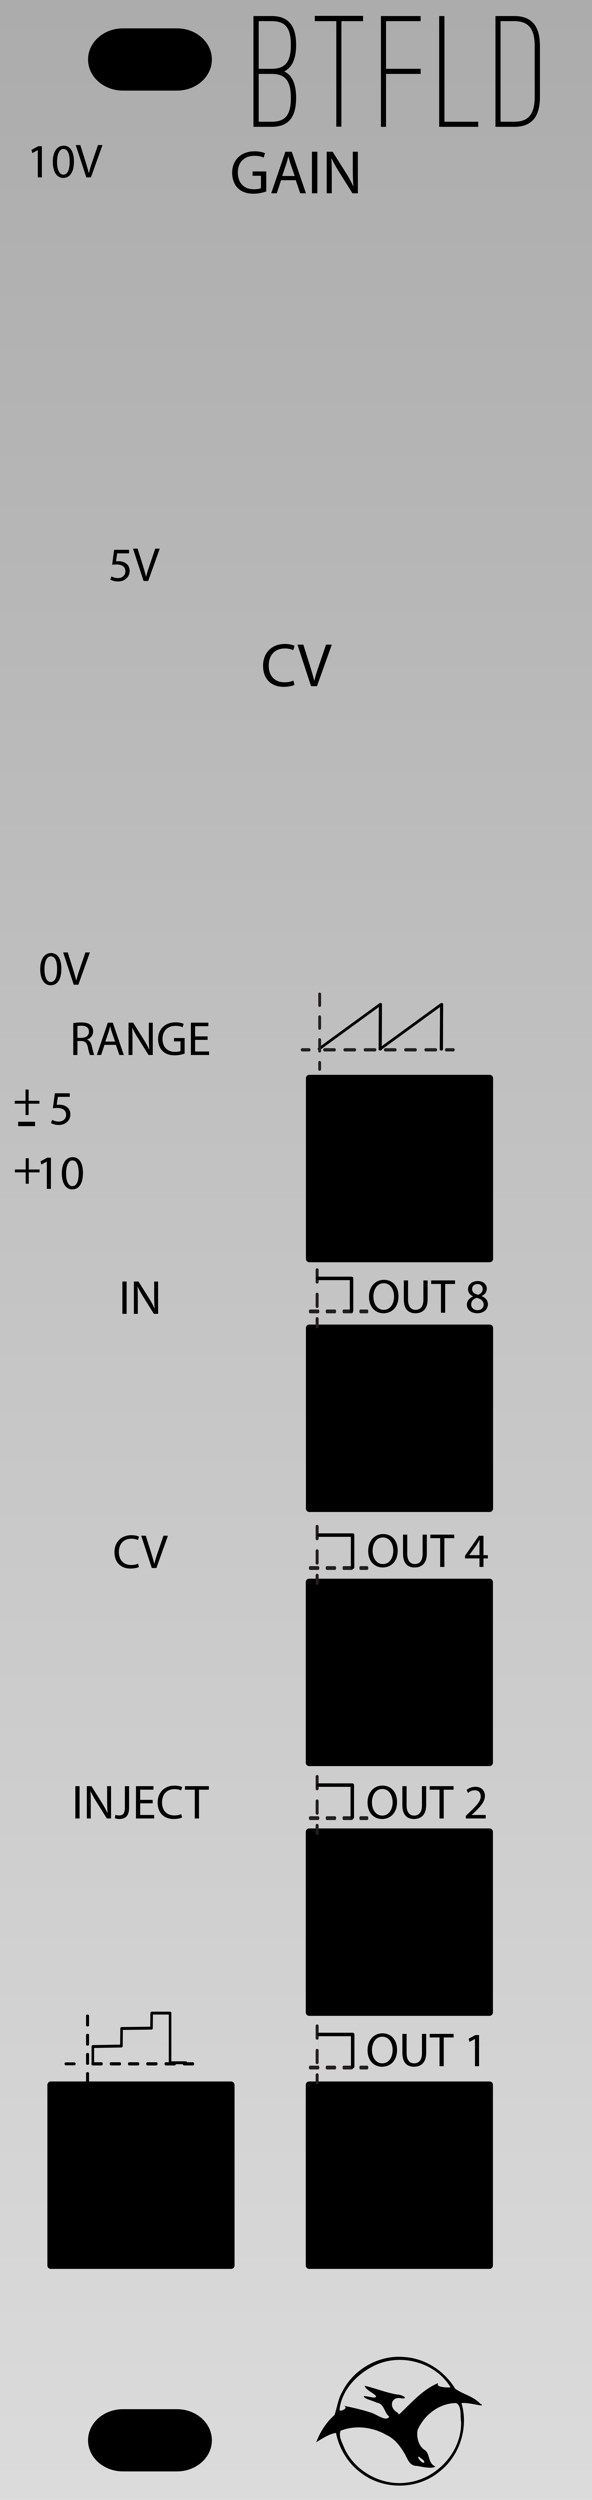 <?xml version="1.0" encoding="UTF-8" standalone="no"?>
<svg
   width="30.48mm"
   height="128.5mm"
   viewBox="0 0 30.48 128.5"
   version="1.1"
   xml:space="preserve"
   style="clip-rule:evenodd;fill-rule:evenodd;stroke-linecap:round;stroke-linejoin:round;stroke-miterlimit:10"
   id="svg179"
   sodipodi:docname="btfld.svg"
   inkscape:version="1.4 (1:1.4+202410161351+e7c3feb100)"
   xmlns:inkscape="http://www.inkscape.org/namespaces/inkscape"
   xmlns:sodipodi="http://sodipodi.sourceforge.net/DTD/sodipodi-0.dtd"
   xmlns:xlink="http://www.w3.org/1999/xlink"
   xmlns="http://www.w3.org/2000/svg"
   xmlns:svg="http://www.w3.org/2000/svg"><defs
   id="defs179"><linearGradient
     inkscape:collect="always"
     xlink:href="#linearGradient190"
     id="linearGradient191"
     x1="505.232"
     y1="95.861"
     x2="505.232"
     y2="459.739"
     gradientUnits="userSpaceOnUse"
     gradientTransform="matrix(0.084,0,0,0.352,-27.081,-33.508)" /><linearGradient
     id="linearGradient190"
     inkscape:collect="always"><stop
       style="stop-color:#acacac;stop-opacity:1;"
       offset="0"
       id="stop190" /><stop
       style="stop-color:#dbdbdb;stop-opacity:1;"
       offset="1"
       id="stop191" /></linearGradient></defs><sodipodi:namedview
   id="namedview179"
   pagecolor="#ffffff"
   bordercolor="#000000"
   borderopacity="0.25"
   inkscape:showpageshadow="2"
   inkscape:pageopacity="0.0"
   inkscape:pagecheckerboard="0"
   inkscape:deskcolor="#d1d1d1"
   inkscape:zoom="11.313709"
   inkscape:cx="44.503531"
   inkscape:cy="483.30746"
   inkscape:window-width="1920"
   inkscape:window-height="1016"
   inkscape:window-x="1920"
   inkscape:window-y="27"
   inkscape:window-maximized="1"
   inkscape:current-layer="g112"
   inkscape:document-units="mm"
   showgrid="false" />
    
    <g
   id="DRILLS"
   transform="matrix(1.33,0,0,1.33,-430.018,-126.644)"
   style="display:none">
        <g
   transform="matrix(0,0.685,-0.685,0,362.7,397.931)"
   id="g145">
            <path
   d="M -5.28,5.359 C -5.307,5.36 -5.333,5.36 -5.36,5.36 c -2.958,0 -5.36,-2.402 -5.36,-5.36 0,-0.027 0,-0.053 0.001,-0.08 0.042,-2.921 2.427,-5.28 5.359,-5.28 0.027,0 0.053,0 0.08,0.001 2.895,0.042 5.237,2.384 5.279,5.279 C 0,-0.053 0,-0.027 0,0 0,2.932 -2.359,5.317 -5.28,5.359 Z"
   style="fill:#ffffff;stroke:#000000;stroke-width:1.46px"
   id="path144" />
        </g>
        <g
   transform="matrix(0,0.685,-0.685,0,400.62,397.931)"
   id="g146">
            <path
   d="M -5.28,5.359 C -5.307,5.36 -5.333,5.36 -5.36,5.36 c -2.958,0 -5.36,-2.402 -5.36,-5.36 0,-0.027 0,-0.053 0.001,-0.08 0.042,-2.921 2.427,-5.28 5.359,-5.28 0.027,0 0.053,0 0.08,0.001 2.895,0.042 5.237,2.384 5.279,5.279 C 0,-0.053 0,-0.027 0,0 0,2.932 -2.359,5.317 -5.28,5.359 Z"
   style="fill:#ffffff;stroke:#000000;stroke-width:1.46px"
   id="path145" />
        </g>
        <g
   transform="matrix(0,0.685,-0.685,0,400.62,361.871)"
   id="g147">
            <path
   d="m -5.36,5.36 c -2.958,0 -5.36,-2.402 -5.36,-5.36 0,-0.027 0,-0.053 0.001,-0.08 0.042,-2.921 2.427,-5.28 5.359,-5.28 2.932,0 5.317,2.359 5.359,5.28 C 0,-0.053 0,-0.027 0,0 0,2.958 -2.402,5.36 -5.36,5.36 Z"
   style="fill:#ffffff;stroke:#000000;stroke-width:1.46px"
   id="path146" />
        </g>
        <g
   transform="matrix(0,0.685,-0.685,0,400.62,324.491)"
   id="g148">
            <path
   d="M -5.28,5.359 C -5.307,5.36 -5.333,5.36 -5.36,5.36 c -2.958,0 -5.36,-2.402 -5.36,-5.36 0,-0.027 0,-0.053 0.001,-0.08 0.042,-2.921 2.427,-5.28 5.359,-5.28 0.027,0 0.053,0 0.08,0.001 2.895,0.042 5.237,2.384 5.279,5.279 C 0,-0.053 0,-0.027 0,0 0,2.932 -2.359,5.317 -5.28,5.359 Z"
   style="fill:#ffffff;stroke:#000000;stroke-width:1.46px"
   id="path147" />
        </g>
        <g
   transform="matrix(0,0.685,-0.685,0,400.62,288.011)"
   id="g149">
            <path
   d="M -5.28,5.359 C -5.307,5.36 -5.333,5.36 -5.36,5.36 c -2.958,0 -5.36,-2.402 -5.36,-5.36 0,-0.027 0,-0.053 0.001,-0.08 0.042,-2.921 2.427,-5.28 5.359,-5.28 0.027,0 0.053,0 0.08,0.001 2.895,0.042 5.237,2.384 5.279,5.279 C 0,-0.053 0,-0.027 0,0 0,2.932 -2.359,5.317 -5.28,5.359 Z"
   style="fill:#ffffff;stroke:#000000;stroke-width:1.46px"
   id="path148" />
        </g>
        <g
   transform="matrix(0,0.685,-0.685,0,400.62,250.571)"
   id="g150">
            <path
   d="M -5.28,5.359 C -5.307,5.36 -5.333,5.36 -5.36,5.36 c -2.958,0 -5.36,-2.402 -5.36,-5.36 0,-0.027 0,-0.053 0.001,-0.08 0.042,-2.921 2.427,-5.28 5.359,-5.28 0.027,0 0.053,0 0.08,0.001 2.895,0.042 5.237,2.384 5.279,5.279 C 0,-0.053 0,-0.027 0,0 0,2.932 -2.359,5.317 -5.28,5.359 Z"
   style="fill:#ffffff;stroke:#000000;stroke-width:1.46px"
   id="path149" />
        </g>
        <g
   transform="matrix(0,0.685,-0.685,0,362.7,288.011)"
   id="g151">
            <path
   d="M -5.28,5.359 C -5.307,5.36 -5.333,5.36 -5.36,5.36 c -2.958,0 -5.36,-2.402 -5.36,-5.36 0,-0.027 0,-0.053 0.001,-0.08 0.042,-2.921 2.427,-5.28 5.359,-5.28 0.027,0 0.053,0 0.08,0.001 2.895,0.042 5.237,2.384 5.279,5.279 C 0,-0.053 0,-0.027 0,0 0,2.932 -2.359,5.317 -5.28,5.359 Z"
   style="fill:#ffffff;stroke:#000000;stroke-width:1.46px"
   id="path150" />
        </g>
        <g
   transform="matrix(0,0.685,-0.685,0,362.7,324.491)"
   id="g152">
            <path
   d="M -5.28,5.359 C -5.307,5.36 -5.333,5.36 -5.36,5.36 c -2.958,0 -5.36,-2.402 -5.36,-5.36 0,-0.027 0,-0.053 0.001,-0.08 0.042,-2.921 2.427,-5.28 5.359,-5.28 0.027,0 0.053,0 0.08,0.001 2.895,0.042 5.237,2.384 5.279,5.279 C 0,-0.053 0,-0.027 0,0 0,2.932 -2.359,5.317 -5.28,5.359 Z"
   style="fill:#ffffff;stroke:#000000;stroke-width:1.46px"
   id="path151" />
        </g>
        <g
   transform="matrix(0,0.685,-0.685,0,362.7,361.871)"
   id="g153">
            <path
   d="m -5.36,5.36 c -2.958,0 -5.36,-2.402 -5.36,-5.36 0,-0.027 0,-0.053 0.001,-0.08 0.042,-2.921 2.427,-5.28 5.359,-5.28 2.932,0 5.317,2.359 5.359,5.28 C 0,-0.053 0,-0.027 0,0 0,2.958 -2.402,5.36 -5.36,5.36 Z"
   style="fill:#ffffff;stroke:#000000;stroke-width:1.46px"
   id="path152" />
        </g>
        <g
   transform="matrix(0,0.685,-0.685,0,332.52,131.956)"
   id="g154">
            <path
   d="M -5.2,5.279 C -5.227,5.28 -5.253,5.28 -5.28,5.28 c -2.958,0 -5.36,-2.366 -5.36,-5.28 0,-0.054 0.001,-0.107 0.002,-0.16 0.086,-2.84 2.454,-5.12 5.358,-5.12 0.027,0 0.053,0 0.08,0.001 2.867,0.041 5.192,2.305 5.278,5.119 0.001,0.053 0.002,0.106 0.002,0.16 0,2.888 -2.359,5.237 -5.28,5.279 z"
   style="fill:#ffffff;stroke:#000000;stroke-width:1.46px"
   id="path153" />
        </g>
        <g
   transform="matrix(0,0.685,-0.685,0,332.52,231.316)"
   id="g155">
            <path
   d="M -5.2,5.279 C -5.227,5.28 -5.253,5.28 -5.28,5.28 c -2.958,0 -5.36,-2.366 -5.36,-5.28 0,-0.054 0.001,-0.107 0.002,-0.16 0.086,-2.84 2.454,-5.12 5.358,-5.12 0.027,0 0.053,0 0.08,0.001 2.867,0.041 5.192,2.305 5.278,5.119 0.001,0.053 0.002,0.106 0.002,0.16 0,2.888 -2.359,5.237 -5.28,5.279 z"
   style="fill:#ffffff;stroke:#000000;stroke-width:1.46px"
   id="path154" />
        </g>
        <g
   transform="matrix(0,0.685,-0.685,0,332.52,217.156)"
   id="g156">
            <path
   d="M -5.2,5.279 C -5.227,5.28 -5.253,5.28 -5.28,5.28 c -2.958,0 -5.36,-2.366 -5.36,-5.28 0,-0.054 0.001,-0.107 0.002,-0.16 0.086,-2.84 2.454,-5.12 5.358,-5.12 0.027,0 0.053,0 0.08,0.001 2.867,0.041 5.192,2.305 5.278,5.119 0.001,0.053 0.002,0.106 0.002,0.16 0,2.888 -2.359,5.237 -5.28,5.279 z"
   style="fill:#ffffff;stroke:#000000;stroke-width:1.46px"
   id="path155" />
        </g>
        <g
   transform="matrix(0,0.685,-0.685,0,332.52,202.996)"
   id="g157">
            <path
   d="M -5.2,5.279 C -5.227,5.28 -5.253,5.28 -5.28,5.28 c -2.958,0 -5.36,-2.366 -5.36,-5.28 0,-0.054 0.001,-0.107 0.002,-0.16 0.086,-2.84 2.454,-5.12 5.358,-5.12 0.027,0 0.053,0 0.08,0.001 2.867,0.041 5.192,2.305 5.278,5.119 0.001,0.053 0.002,0.106 0.002,0.16 0,2.888 -2.359,5.237 -5.28,5.279 z"
   style="fill:#ffffff;stroke:#000000;stroke-width:1.46px"
   id="path156" />
        </g>
        <g
   transform="matrix(0,0.685,-0.685,0,332.52,188.716)"
   id="g158">
            <path
   d="M -5.2,5.279 C -5.227,5.28 -5.253,5.28 -5.28,5.28 c -2.958,0 -5.36,-2.366 -5.36,-5.28 0,-0.054 0.001,-0.107 0.002,-0.16 0.086,-2.84 2.454,-5.12 5.358,-5.12 0.027,0 0.053,0 0.08,0.001 2.867,0.041 5.192,2.305 5.278,5.119 0.001,0.053 0.002,0.106 0.002,0.16 0,2.888 -2.359,5.237 -5.28,5.279 z"
   style="fill:#ffffff;stroke:#000000;stroke-width:1.46px"
   id="path157" />
        </g>
        <g
   transform="matrix(0,0.685,-0.685,0,332.52,174.556)"
   id="g159">
            <path
   d="M -5.2,5.279 C -5.227,5.28 -5.253,5.28 -5.28,5.28 c -2.958,0 -5.36,-2.366 -5.36,-5.28 0,-0.054 0.001,-0.107 0.002,-0.16 0.086,-2.84 2.454,-5.12 5.358,-5.12 0.027,0 0.053,0 0.08,0.001 2.867,0.041 5.192,2.305 5.278,5.119 0.001,0.053 0.002,0.106 0.002,0.16 0,2.888 -2.359,5.237 -5.28,5.279 z"
   style="fill:#ffffff;stroke:#000000;stroke-width:1.46px"
   id="path158" />
        </g>
        <g
   transform="matrix(0,0.685,-0.685,0,332.52,160.396)"
   id="g160">
            <path
   d="M -5.2,5.279 C -5.227,5.28 -5.253,5.28 -5.28,5.28 c -2.958,0 -5.36,-2.366 -5.36,-5.28 0,-0.054 0.001,-0.107 0.002,-0.16 0.086,-2.84 2.454,-5.12 5.358,-5.12 0.027,0 0.053,0 0.08,0.001 2.867,0.041 5.192,2.305 5.278,5.119 0.001,0.053 0.002,0.106 0.002,0.16 0,2.888 -2.359,5.237 -5.28,5.279 z"
   style="fill:#ffffff;stroke:#000000;stroke-width:1.46px"
   id="path159" />
        </g>
        <g
   transform="matrix(0,0.685,-0.685,0,332.52,146.176)"
   id="g161">
            <path
   d="m -5.28,5.28 c -2.958,0 -5.36,-2.366 -5.36,-5.28 0,-2.914 2.402,-5.28 5.36,-5.28 2.904,0 5.272,2.28 5.358,5.12 0.001,0.053 0.002,0.106 0.002,0.16 0,2.914 -2.402,5.28 -5.36,5.28 z"
   style="fill:#ffffff;stroke:#000000;stroke-width:1.46px"
   id="path160" />
        </g>
        
        
        <g
   transform="matrix(0,0.65,-0.65,0,343.74,311.34)"
   id="g164">
            <circle
   cx="-13.84"
   cy="0"
   r="13.84"
   style="fill:#ffffff;stroke:#000000;stroke-width:1.54px"
   id="circle163" />
        </g>
        <g
   transform="matrix(0,0.65,-0.65,0,343.74,384.78)"
   id="g165">
            <circle
   cx="-13.84"
   cy="0"
   r="13.84"
   style="fill:#ffffff;stroke:#000000;stroke-width:1.54px"
   id="circle164" />
        </g>
        <g
   transform="matrix(0,0.65,-0.65,0,343.74,348.3)"
   id="g166">
            <circle
   cx="-13.84"
   cy="0"
   r="13.84"
   style="fill:#ffffff;stroke:#000000;stroke-width:1.54px"
   id="circle165" />
        </g>
        <g
   transform="matrix(0,0.65,-0.65,0,381.66,348.3)"
   id="g167">
            <circle
   cx="-13.84"
   cy="0"
   r="13.84"
   style="fill:#ffffff;stroke:#000000;stroke-width:1.54px"
   id="circle166" />
        </g>
        <g
   transform="matrix(0,0.65,-0.65,0,381.66,311.34)"
   id="g168">
            <circle
   cx="-13.84"
   cy="0"
   r="13.84"
   style="fill:#ffffff;stroke:#000000;stroke-width:1.54px"
   id="circle167" />
        </g>
        <g
   transform="matrix(0,0.65,-0.65,0,381.66,384.78)"
   id="g169">
            <circle
   cx="-13.84"
   cy="0"
   r="13.84"
   style="fill:#ffffff;stroke:#000000;stroke-width:1.54px"
   id="circle168" />
        </g>
        <g
   transform="matrix(0,0.65,-0.65,0,381.66,421.74)"
   id="g170">
            <circle
   cx="-13.84"
   cy="0"
   r="13.84"
   style="fill:#ffffff;stroke:#000000;stroke-width:1.54px"
   id="circle169" />
        </g>
        <g
   transform="matrix(0,0.65,-0.65,0,343.74,421.74)"
   id="g171">
            <circle
   cx="-13.84"
   cy="0"
   r="13.84"
   style="fill:#ffffff;stroke:#000000;stroke-width:1.54px"
   id="circle170" />
        </g>
        <g
   transform="matrix(0,0.65,-0.65,0,381.66,274.86)"
   id="g172">
            <circle
   cx="-13.84"
   cy="0"
   r="13.84"
   style="fill:#ffffff;stroke:#000000;stroke-width:1.54px"
   id="circle171" />
        </g>
        <g
   transform="matrix(0,0.585,-0.585,0,366.54,223.834)"
   id="g173">
            <ellipse
   cx="-16.88"
   cy="0"
   rx="16.96"
   ry="16.88"
   style="fill:#ffffff;stroke:#000000;stroke-width:1.71px"
   id="ellipse172" />
        </g>
        <g
   transform="matrix(0,0.585,-0.585,0,366.54,151.714)"
   id="g174">
            <ellipse
   cx="-16.88"
   cy="0"
   rx="16.96"
   ry="16.88"
   style="fill:#ffffff;stroke:#000000;stroke-width:1.71px"
   id="ellipse173" />
        </g>
        <g
   transform="matrix(0,0.627,-0.627,0,343.8,268.704)"
   id="g175">
            <path
   d="m -0.08,0 c 0,6.093 -4.911,11.04 -10.96,11.04 C -17.089,11.04 -22,6.093 -22,0 c 0,-6.093 4.911,-11.04 10.96,-11.04 6.049,0 10.96,4.947 10.96,11.04 z"
   style="fill:#ffffff;stroke:#000000;stroke-width:1.59px"
   id="path174" />
        </g>
    </g>
    <g
   id="OUTLINE"
   transform="matrix(1.33,0,0,1.33,-430.018,-126.644)"
   style="display:none">
        <g
   transform="matrix(0,0.75,-0.75,0,601.8,-46.2)"
   id="g176">
            <path
   d="M 188.8,370.4 H 675.2"
   style="fill:none;fill-rule:nonzero;stroke:#646464;stroke-width:0.48px"
   id="path175" />
        </g>
        <g
   transform="matrix(0.75,0,0,-0.75,0,920.4)"
   id="g177">
            <path
   d="M 432,613.6 H 545.6"
   style="fill:none;fill-rule:nonzero;stroke:#646464;stroke-width:0.48px"
   id="path176" />
        </g>
        <g
   transform="matrix(0,-0.75,0.75,0,131.4,687)"
   id="g178">
            <path
   d="M 302.4,370.4 H 788.8"
   style="fill:none;fill-rule:nonzero;stroke:#646464;stroke-width:0.48px"
   id="path177" />
        </g>
        <g
   transform="matrix(-0.75,0,0,-0.75,733.2,190.8)"
   id="g179">
            <path
   d="M 432,127.2 H 545.6"
   style="fill:none;fill-rule:nonzero;stroke:#646464;stroke-width:0.48px"
   id="path178" />
        </g>
    </g><g
   id="g112"
   inkscape:label="GRAPHICS"
   style="clip-rule:evenodd;fill-rule:evenodd;stroke-linecap:round;stroke-linejoin:round;stroke-miterlimit:10"><rect
     style="clip-rule:evenodd;display:inline;fill:url(#linearGradient191);fill-rule:evenodd;stroke:none;stroke-width:0.09;stroke-linecap:round;stroke-linejoin:round;stroke-miterlimit:10;stroke-dasharray:none;stroke-opacity:1;paint-order:stroke fill markers"
     id="rect185"
     width="30.48"
     height="128.5"
     x="-1.7739239e-05"
     y="1.5977669e-07" /><g
     transform="matrix(0.352,0,0,0.352,-120.001,-85.053)"
     id="g4"
     style="clip-rule:evenodd;display:inline;fill-rule:evenodd;stroke-linecap:round;stroke-linejoin:round;stroke-miterlimit:10">
            <g
   transform="matrix(7,0,0,7,358.289,433.483)"
   id="g2">
                <rect
   x="0.075"
   y="-0.674"
   width="0.088"
   height="0.674"
   style="fill-rule:nonzero"
   id="rect1" />
            </g>
            <g
   transform="matrix(7,0,0,7,359.962,433.483)"
   id="g3">
                <path
   d="m 0.158,0 v -0.288 c 0,-0.112 -0.001,-0.193 -0.006,-0.278 l 0.003,-0.001 c 0.033,0.073 0.078,0.15 0.125,0.225 L 0.494,0 H 0.582 V -0.674 H 0.5 v 0.282 c 0,0.105 0.002,0.187 0.01,0.277 L 0.507,-0.114 C 0.476,-0.183 0.436,-0.254 0.387,-0.333 L 0.172,-0.674 H 0.076 V 0 Z"
   style="fill-rule:nonzero"
   id="path1" />
            </g>
        </g><g
     transform="matrix(0.352,0,0,0.352,-120.001,-71.987)"
     id="g7"
     style="clip-rule:evenodd;display:inline;fill-rule:evenodd;stroke-linecap:round;stroke-linejoin:round;stroke-miterlimit:10">
            <g
   transform="matrix(7,0,0,7,357.404,433.483)"
   id="g5">
                <path
   d="m 0.529,-0.091 c -0.035,0.017 -0.089,0.028 -0.143,0.028 -0.163,0 -0.258,-0.105 -0.258,-0.271 0,-0.177 0.105,-0.278 0.263,-0.278 0.056,0 0.103,0.012 0.135,0.028 l 0.022,-0.071 c -0.023,-0.012 -0.077,-0.03 -0.16,-0.03 -0.209,0 -0.352,0.142 -0.352,0.354 0,0.222 0.142,0.342 0.332,0.342 0.082,0 0.147,-0.016 0.178,-0.032 z"
   style="fill-rule:nonzero"
   id="path3" />
            </g>
            <g
   transform="matrix(7,0,0,7,361.547,433.483)"
   id="g6">
                <path
   d="M 0.32,0 0.561,-0.674 H 0.468 L 0.354,-0.341 C 0.323,-0.253 0.296,-0.168 0.277,-0.09 H 0.275 C 0.256,-0.169 0.231,-0.251 0.203,-0.342 L 0.098,-0.674 H 0.003 L 0.224,0 Z"
   style="fill-rule:nonzero"
   id="path4" />
            </g>
        </g><g
     transform="matrix(0.352,0,0,0.352,-120.846,-59.114)"
     id="g14"
     style="clip-rule:evenodd;display:inline;fill-rule:evenodd;stroke-linecap:round;stroke-linejoin:round;stroke-miterlimit:10">
            <g
   transform="matrix(7,0,0,7,353.809,433.483)"
   id="g8">
                <rect
   x="0.075"
   y="-0.674"
   width="0.088"
   height="0.674"
   style="fill-rule:nonzero"
   id="rect6" />
            </g>
            <g
   transform="matrix(7,0,0,7,355.481,433.483)"
   id="g9">
                <path
   d="m 0.158,0 v -0.288 c 0,-0.112 -0.001,-0.193 -0.006,-0.278 l 0.003,-0.001 c 0.033,0.073 0.078,0.15 0.125,0.225 L 0.494,0 H 0.582 V -0.674 H 0.5 v 0.282 c 0,0.105 0.002,0.187 0.01,0.277 L 0.507,-0.114 C 0.476,-0.183 0.436,-0.254 0.387,-0.333 L 0.172,-0.674 H 0.076 V 0 Z"
   style="fill-rule:nonzero"
   id="path7" />
            </g>
            <g
   transform="matrix(7,0,0,7,360.087,433.483)"
   id="g10">
                <path
   d="m 0.213,-0.23 c 0,0.132 -0.045,0.167 -0.123,0.167 -0.03,0 -0.056,-0.006 -0.074,-0.013 l -0.012,0.071 c 0.021,0.009 0.06,0.016 0.093,0.016 0.116,0 0.204,-0.055 0.204,-0.234 V -0.674 H 0.213 Z"
   style="fill-rule:nonzero"
   id="path8" />
            </g>
            <g
   transform="matrix(7,0,0,7,362.676,433.483)"
   id="g11">
                <path
   d="M 0.424,-0.388 H 0.163 V -0.601 H 0.44 V -0.674 H 0.075 V 0 h 0.38 V -0.073 H 0.163 v -0.243 h 0.261 z"
   style="fill-rule:nonzero"
   id="path9" />
            </g>
            <g
   transform="matrix(7,0,0,7,366.119,433.483)"
   id="g12">
                <path
   d="m 0.529,-0.091 c -0.035,0.017 -0.089,0.028 -0.143,0.028 -0.163,0 -0.258,-0.105 -0.258,-0.271 0,-0.177 0.105,-0.278 0.263,-0.278 0.056,0 0.103,0.012 0.135,0.028 l 0.022,-0.071 c -0.023,-0.012 -0.077,-0.03 -0.16,-0.03 -0.209,0 -0.352,0.142 -0.352,0.354 0,0.222 0.142,0.342 0.332,0.342 0.082,0 0.147,-0.016 0.178,-0.032 z"
   style="fill-rule:nonzero"
   id="path10" />
            </g>
            <g
   transform="matrix(7,0,0,7,370.375,433.483)"
   id="g13">
                <path
   d="M 0.204,0 H 0.292 V -0.6 H 0.498 V -0.674 H -0.001 V -0.6 h 0.205 z"
   style="fill-rule:nonzero"
   id="path11" />
            </g>
        </g><g
     transform="matrix(0.352,0,0,0.352,-106.082,-46.38)"
     id="g19"
     style="clip-rule:evenodd;display:inline;fill-rule:evenodd;stroke-linecap:round;stroke-linejoin:round;stroke-miterlimit:10">
            <g
   transform="matrix(7,0,0,7,354.88,433.483)"
   id="g15">
                <path
   d="m 0.348,-0.686 c -0.18,0 -0.312,0.14 -0.312,0.354 0,0.204 0.124,0.343 0.303,0.343 0.172,0 0.313,-0.124 0.313,-0.355 0,-0.201 -0.119,-0.342 -0.304,-0.342 z m -0.003,0.071 c 0.145,0 0.215,0.14 0.215,0.275 0,0.153 -0.078,0.28 -0.216,0.28 -0.138,0 -0.216,-0.129 -0.216,-0.274 0,-0.147 0.072,-0.281 0.217,-0.281 z"
   style="fill-rule:nonzero"
   id="path13" />
            </g>
            <g
   transform="matrix(7,0,0,7,359.702,433.483)"
   id="g16">
                <path
   d="m 0.075,-0.674 v 0.397 c 0,0.21 0.104,0.288 0.242,0.288 0.146,0 0.255,-0.084 0.255,-0.291 V -0.674 H 0.484 v 0.4 c 0,0.148 -0.065,0.214 -0.164,0.214 -0.09,0 -0.157,-0.064 -0.157,-0.214 v -0.4 z"
   style="fill-rule:nonzero"
   id="path14" />
            </g>
            <g
   transform="matrix(7,0,0,7,364.23,433.483)"
   id="g17">
                <path
   d="M 0.204,0 H 0.292 V -0.6 H 0.498 V -0.674 H -0.001 V -0.6 h 0.205 z"
   style="fill-rule:nonzero"
   id="path15" />
            </g>
            <g
   transform="matrix(7,0,0,7,369.192,433.483)"
   id="g18">
                <path
   d="M 0.236,0 H 0.321 V -0.65 H 0.246 l -0.142,0.076 0.017,0.067 0.113,-0.061 h 0.002 z"
   style="fill-rule:nonzero"
   id="path16" />
            </g>
        </g><g
     transform="matrix(0.352,0,0,0.352,-106.083,-59.114)"
     id="g24"
     style="clip-rule:evenodd;display:inline;fill-rule:evenodd;stroke-linecap:round;stroke-linejoin:round;stroke-miterlimit:10">
            <g
   transform="matrix(7,0,0,7,354.88,433.483)"
   id="g20">
                <path
   d="m 0.348,-0.686 c -0.18,0 -0.312,0.14 -0.312,0.354 0,0.204 0.124,0.343 0.303,0.343 0.172,0 0.313,-0.124 0.313,-0.355 0,-0.201 -0.119,-0.342 -0.304,-0.342 z m -0.003,0.071 c 0.145,0 0.215,0.14 0.215,0.275 0,0.153 -0.078,0.28 -0.216,0.28 -0.138,0 -0.216,-0.129 -0.216,-0.274 0,-0.147 0.072,-0.281 0.217,-0.281 z"
   style="fill-rule:nonzero"
   id="path18" />
            </g>
            <g
   transform="matrix(7,0,0,7,359.702,433.483)"
   id="g21">
                <path
   d="m 0.075,-0.674 v 0.397 c 0,0.21 0.104,0.288 0.242,0.288 0.146,0 0.255,-0.084 0.255,-0.291 V -0.674 H 0.484 v 0.4 c 0,0.148 -0.065,0.214 -0.164,0.214 -0.09,0 -0.157,-0.064 -0.157,-0.214 v -0.4 z"
   style="fill-rule:nonzero"
   id="path19" />
            </g>
            <g
   transform="matrix(7,0,0,7,364.23,433.483)"
   id="g22">
                <path
   d="M 0.204,0 H 0.292 V -0.6 H 0.498 V -0.674 H -0.001 V -0.6 h 0.205 z"
   style="fill-rule:nonzero"
   id="path20" />
            </g>
            <g
   transform="matrix(7,0,0,7,369.192,433.483)"
   id="g23">
                <path
   d="M 0.46,0 V -0.073 H 0.169 V -0.075 L 0.22,-0.123 c 0.137,-0.132 0.224,-0.229 0.224,-0.349 0,-0.093 -0.059,-0.189 -0.199,-0.189 -0.074,0 -0.139,0.029 -0.183,0.066 l 0.028,0.062 c 0.03,-0.025 0.079,-0.055 0.138,-0.055 0.097,0 0.128,0.061 0.128,0.127 0,0.098 -0.076,0.182 -0.242,0.34 L 0.045,-0.054 V 0 Z"
   style="fill-rule:nonzero"
   id="path21" />
            </g>
        </g><g
     transform="matrix(0.352,0,0,0.352,-106.049,-72.043)"
     id="g29"
     style="clip-rule:evenodd;display:inline;fill-rule:evenodd;stroke-linecap:round;stroke-linejoin:round;stroke-miterlimit:10">
            <g
   transform="matrix(7,0,0,7,354.88,433.483)"
   id="g25">
                <path
   d="m 0.348,-0.686 c -0.18,0 -0.312,0.14 -0.312,0.354 0,0.204 0.124,0.343 0.303,0.343 0.172,0 0.313,-0.124 0.313,-0.355 0,-0.201 -0.119,-0.342 -0.304,-0.342 z m -0.003,0.071 c 0.145,0 0.215,0.14 0.215,0.275 0,0.153 -0.078,0.28 -0.216,0.28 -0.138,0 -0.216,-0.129 -0.216,-0.274 0,-0.147 0.072,-0.281 0.217,-0.281 z"
   style="fill-rule:nonzero"
   id="path23" />
            </g>
            <g
   transform="matrix(7,0,0,7,359.702,433.483)"
   id="g26">
                <path
   d="m 0.075,-0.674 v 0.397 c 0,0.21 0.104,0.288 0.242,0.288 0.146,0 0.255,-0.084 0.255,-0.291 V -0.674 H 0.484 v 0.4 c 0,0.148 -0.065,0.214 -0.164,0.214 -0.09,0 -0.157,-0.064 -0.157,-0.214 v -0.4 z"
   style="fill-rule:nonzero"
   id="path24" />
            </g>
            <g
   transform="matrix(7,0,0,7,364.23,433.483)"
   id="g27">
                <path
   d="M 0.204,0 H 0.292 V -0.6 H 0.498 V -0.674 H -0.001 V -0.6 h 0.205 z"
   style="fill-rule:nonzero"
   id="path25" />
            </g>
            <g
   transform="matrix(7,0,0,7,369.192,433.483)"
   id="g28">
                <path
   d="M 0.4,0 V -0.178 H 0.491 V -0.246 H 0.4 V -0.65 H 0.305 l -0.29,0.415 v 0.057 H 0.317 V 0 Z M 0.104,-0.246 v -0.002 l 0.159,-0.221 c 0.018,-0.03 0.034,-0.058 0.054,-0.096 H 0.32 c -0.002,0.034 -0.003,0.068 -0.003,0.102 v 0.217 z"
   style="fill-rule:nonzero"
   id="path26" />
            </g>
        </g><g
     transform="matrix(0.352,0,0,0.352,-106.008,-85.11)"
     id="g34"
     style="clip-rule:evenodd;display:inline;fill-rule:evenodd;stroke-linecap:round;stroke-linejoin:round;stroke-miterlimit:10">
            <g
   transform="matrix(7,0,0,7,354.88,433.483)"
   id="g30">
                <path
   d="m 0.348,-0.686 c -0.18,0 -0.312,0.14 -0.312,0.354 0,0.204 0.124,0.343 0.303,0.343 0.172,0 0.313,-0.124 0.313,-0.355 0,-0.201 -0.119,-0.342 -0.304,-0.342 z m -0.003,0.071 c 0.145,0 0.215,0.14 0.215,0.275 0,0.153 -0.078,0.28 -0.216,0.28 -0.138,0 -0.216,-0.129 -0.216,-0.274 0,-0.147 0.072,-0.281 0.217,-0.281 z"
   style="fill-rule:nonzero"
   id="path28" />
            </g>
            <g
   transform="matrix(7,0,0,7,359.702,433.483)"
   id="g31">
                <path
   d="m 0.075,-0.674 v 0.397 c 0,0.21 0.104,0.288 0.242,0.288 0.146,0 0.255,-0.084 0.255,-0.291 V -0.674 H 0.484 v 0.4 c 0,0.148 -0.065,0.214 -0.164,0.214 -0.09,0 -0.157,-0.064 -0.157,-0.214 v -0.4 z"
   style="fill-rule:nonzero"
   id="path29" />
            </g>
            <g
   transform="matrix(7,0,0,7,364.23,433.483)"
   id="g32">
                <path
   d="M 0.204,0 H 0.292 V -0.6 H 0.498 V -0.674 H -0.001 V -0.6 h 0.205 z"
   style="fill-rule:nonzero"
   id="path30" />
            </g>
            <g
   transform="matrix(7,0,0,7,369.192,433.483)"
   id="g33">
                <path
   d="m 0.166,-0.339 c -0.08,0.034 -0.129,0.093 -0.129,0.175 0,0.095 0.082,0.175 0.218,0.175 0.124,0 0.221,-0.075 0.221,-0.189 0,-0.078 -0.05,-0.136 -0.131,-0.168 v -0.003 c 0.08,-0.037 0.108,-0.097 0.108,-0.152 0,-0.082 -0.064,-0.16 -0.19,-0.16 -0.115,0 -0.202,0.07 -0.202,0.173 0,0.056 0.031,0.112 0.104,0.146 z m 0.091,0.286 c -0.083,0 -0.133,-0.058 -0.13,-0.123 0,-0.062 0.041,-0.113 0.117,-0.135 0.088,0.025 0.143,0.064 0.143,0.142 0,0.067 -0.051,0.116 -0.13,0.116 z m 0.001,-0.545 c 0.079,0 0.11,0.054 0.11,0.106 0,0.059 -0.043,0.099 -0.099,0.118 -0.075,-0.02 -0.125,-0.055 -0.124,-0.12 0,-0.056 0.04,-0.104 0.113,-0.104 z"
   style="fill-rule:nonzero"
   id="path31" />
            </g>
        </g><g
     transform="matrix(0.352,0,0,0.352,-141.831,-21.47)"
     id="g37"
     style="clip-rule:evenodd;display:inline;fill-rule:evenodd;stroke-linecap:round;stroke-linejoin:round;stroke-miterlimit:10">
            <g
   transform="matrix(9,0,0,9,441.084,161.195)"
   id="g35">
                <path
   d="m 0.529,-0.091 c -0.035,0.017 -0.089,0.028 -0.143,0.028 -0.163,0 -0.258,-0.105 -0.258,-0.271 0,-0.177 0.105,-0.278 0.263,-0.278 0.056,0 0.103,0.012 0.135,0.028 l 0.022,-0.071 c -0.023,-0.012 -0.077,-0.03 -0.16,-0.03 -0.209,0 -0.352,0.142 -0.352,0.354 0,0.222 0.142,0.342 0.332,0.342 0.082,0 0.147,-0.016 0.178,-0.032 z"
   style="fill-rule:nonzero"
   id="path33" />
            </g>
            <g
   transform="matrix(9,0,0,9,446.411,161.195)"
   id="g36">
                <path
   d="M 0.32,0 0.561,-0.674 H 0.468 L 0.354,-0.341 C 0.323,-0.253 0.296,-0.168 0.277,-0.09 H 0.275 C 0.256,-0.169 0.231,-0.251 0.203,-0.342 L 0.098,-0.674 H 0.003 L 0.224,0 Z"
   style="fill-rule:nonzero"
   id="path34" />
            </g>
        </g><g
     transform="matrix(0.352,0,0,0.352,-141.831,-46.806)"
     id="g42"
     style="clip-rule:evenodd;display:inline;fill-rule:evenodd;stroke-linecap:round;stroke-linejoin:round;stroke-miterlimit:10">
            <g
   transform="matrix(9,0,0,9,436.562,161.195)"
   id="g38">
                <path
   d="M 0.59,-0.354 H 0.368 v 0.07 h 0.136 v 0.201 c -0.02,0.01 -0.059,0.018 -0.116,0.018 -0.158,0 -0.26,-0.101 -0.26,-0.272 0,-0.169 0.107,-0.271 0.271,-0.271 0.068,0 0.113,0.012 0.149,0.029 L 0.57,-0.65 C 0.541,-0.664 0.479,-0.681 0.401,-0.681 c -0.226,0 -0.365,0.147 -0.365,0.348 0,0.105 0.036,0.195 0.094,0.251 0.066,0.063 0.15,0.089 0.252,0.089 0.091,0 0.169,-0.022 0.208,-0.037 z"
   style="fill-rule:nonzero"
   id="path36" />
            </g>
            <g
   transform="matrix(9,0,0,9,442.375,161.195)"
   id="g39">
                <path
   d="M 0.424,-0.212 0.496,0 H 0.589 L 0.359,-0.674 H 0.255 L 0.025,0 h 0.09 l 0.07,-0.212 z M 0.203,-0.28 0.269,-0.475 c 0.014,-0.041 0.024,-0.083 0.034,-0.122 h 0.002 c 0.01,0.039 0.02,0.079 0.035,0.123 l 0.067,0.194 z"
   style="fill-rule:nonzero"
   id="path37" />
            </g>
            <g
   transform="matrix(9,0,0,9,447.882,161.195)"
   id="g40">
                <rect
   x="0.075"
   y="-0.674"
   width="0.088"
   height="0.674"
   style="fill-rule:nonzero"
   id="rect38" />
            </g>
            <g
   transform="matrix(9,0,0,9,450.033,161.195)"
   id="g41">
                <path
   d="m 0.158,0 v -0.288 c 0,-0.112 -0.001,-0.193 -0.006,-0.278 l 0.003,-0.001 c 0.033,0.073 0.078,0.15 0.125,0.225 L 0.494,0 H 0.582 V -0.674 H 0.5 v 0.282 c 0,0.105 0.002,0.187 0.01,0.277 L 0.507,-0.114 C 0.476,-0.183 0.436,-0.254 0.387,-0.333 L 0.172,-0.674 H 0.076 V 0 Z"
   style="fill-rule:nonzero"
   id="path39" />
            </g>
        </g><g
     transform="matrix(0.352,0,0,0.352,-111.692,-40.053)"
     id="g48"
     style="clip-rule:evenodd;display:inline;fill-rule:evenodd;stroke-linecap:round;stroke-linejoin:round;stroke-miterlimit:10">
            <g
   transform="matrix(7,0,0,7,327.492,267.846)"
   id="g43">
                <path
   d="m 0.076,0 h 0.087 v -0.292 h 0.082 c 0.079,0.003 0.116,0.038 0.136,0.131 C 0.399,-0.077 0.414,-0.02 0.425,0 h 0.09 C 0.501,-0.026 0.485,-0.091 0.463,-0.185 0.447,-0.255 0.416,-0.303 0.365,-0.321 v -0.003 c 0.07,-0.024 0.126,-0.083 0.126,-0.171 0,-0.053 -0.02,-0.099 -0.053,-0.129 -0.041,-0.037 -0.102,-0.055 -0.195,-0.055 -0.059,0 -0.123,0.006 -0.167,0.014 z m 0.087,-0.604 c 0.015,-0.004 0.044,-0.007 0.086,-0.007 0.092,0 0.155,0.038 0.155,0.125 0,0.077 -0.059,0.128 -0.152,0.128 H 0.163 Z"
   style="fill-rule:nonzero"
   id="path41" />
            </g>
            <g
   transform="matrix(7,0,0,7,331.292,267.846)"
   id="g44">
                <path
   d="M 0.424,-0.212 0.496,0 H 0.589 L 0.359,-0.674 H 0.255 L 0.025,0 h 0.09 l 0.07,-0.212 z M 0.203,-0.28 0.269,-0.475 c 0.014,-0.041 0.024,-0.083 0.034,-0.122 h 0.002 c 0.01,0.039 0.02,0.079 0.035,0.123 l 0.067,0.194 z"
   style="fill-rule:nonzero"
   id="path42" />
            </g>
            <g
   transform="matrix(7,0,0,7,335.576,267.846)"
   id="g45">
                <path
   d="m 0.158,0 v -0.288 c 0,-0.112 -0.001,-0.193 -0.006,-0.278 l 0.003,-0.001 c 0.033,0.073 0.078,0.15 0.125,0.225 L 0.494,0 H 0.582 V -0.674 H 0.5 v 0.282 c 0,0.105 0.002,0.187 0.01,0.277 L 0.507,-0.114 C 0.476,-0.183 0.436,-0.254 0.387,-0.333 L 0.172,-0.674 H 0.076 V 0 Z"
   style="fill-rule:nonzero"
   id="path43" />
            </g>
            <g
   transform="matrix(7,0,0,7,340.181,267.846)"
   id="g46">
                <path
   d="M 0.59,-0.354 H 0.368 v 0.07 h 0.136 v 0.201 c -0.02,0.01 -0.059,0.018 -0.116,0.018 -0.158,0 -0.26,-0.101 -0.26,-0.272 0,-0.169 0.107,-0.271 0.271,-0.271 0.068,0 0.113,0.012 0.149,0.029 L 0.57,-0.65 C 0.541,-0.664 0.479,-0.681 0.401,-0.681 c -0.226,0 -0.365,0.147 -0.365,0.348 0,0.105 0.036,0.195 0.094,0.251 0.066,0.063 0.15,0.089 0.252,0.089 0.091,0 0.169,-0.022 0.208,-0.037 z"
   style="fill-rule:nonzero"
   id="path44" />
            </g>
            <g
   transform="matrix(7,0,0,7,344.703,267.846)"
   id="g47">
                <path
   d="M 0.424,-0.388 H 0.163 V -0.601 H 0.44 V -0.674 H 0.075 V 0 h 0.38 V -0.073 H 0.163 v -0.243 h 0.261 z"
   style="fill-rule:nonzero"
   id="path45" />
            </g>
        </g><g
     transform="matrix(0.352,0,0,0.352,21.835,122.693)"
     id="g49"
     style="clip-rule:evenodd;display:inline;fill-rule:evenodd;stroke-linecap:round;stroke-linejoin:round;stroke-miterlimit:10">
            <path
   d="M 0,11.049 C 0.184,10.717 -0.517,10.473 -0.721,10.18 -1.19,10.118 -0.326,11.219 0,11.049 Z M -3.654,4.02 C -1.878,2.347 -0.225,0.373 2.083,-0.574 1.53,0.13 3.739,0.093 3.87,0.057 1.649,-3.655 -3.558,-5.015 -7.38,-3.065 -9.83,-1.841 -12.019,0.432 -12.361,3.244 -12.554,3.836 -10.759,3.039 -11.82,2.728 c 1.327,0.277 2.676,0.574 3.974,0.996 0.812,0.188 2.302,1.449 2.75,0.612 C -5.862,3.733 -5.792,2.476 -6.892,2.303 -7.446,2.011 -8.882,1.716 -8.816,1.346 -8.346,1.278 -6.889,1.839 -7.038,1.314 -7.533,0.799 -8.559,0.414 -8.708,-0.187 c 1.616,0.39 3.158,1.032 4.804,1.299 0.478,-0.039 1.779,0.592 0.648,0.568 -1.593,-0.417 -1.958,1.328 -0.668,2.043 l 0.134,0.146 z m 5.298,7.631 C 0.997,11.971 -0.183,11.684 -1.021,11.531 -2.06,11.554 -2.353,10.684 -2.745,9.916 -3.418,8.734 -4.259,7.58 -5.53,6.996 -7.531,5.853 -10.042,5.535 -12.208,6.392 c -0.365,0.806 0.275,1.837 0.586,2.643 1.603,3.369 5.469,5.448 9.162,4.926 C 1.837,13.445 5.544,9.475 5.408,5.084 5.256,4.22 5.541,2.785 4.7,2.353 2.23,2.358 0.004,4.079 -0.952,6.297 -1.149,7.28 -0.808,8.666 0.084,9.199 0.852,9.718 0.575,10.954 1.417,11.482 l 0.109,0.087 z M 8.422,2.714 C 7.438,2.582 6.463,2.289 5.463,2.346 6.529,5.905 5.233,10 2.32,12.306 -0.85,14.999 -5.822,15.101 -9.139,12.615 -11.087,11.219 -12.428,9.047 -12.886,6.702 c -1.069,0.18 -1.977,0.828 -2.891,1.371 0.568,-1.501 1.455,-2.906 2.67,-3.965 0.392,-1.09 0.507,-2.321 1.116,-3.354 1.62,-3.31 5.319,-5.432 8.996,-5.134 3.089,0.165 5.959,2.005 7.542,4.64 C 5.698,1.081 7.23,1.358 8.216,2.456 c 0.183,0.075 0.239,0.04 0.206,0.258 z"
   style="fill-rule:nonzero"
   id="path47" />
        </g><g
     transform="matrix(0.352,0,0,0.352,-257.979,-139.38)"
     id="g55"
     style="clip-rule:evenodd;display:inline;fill-rule:evenodd;stroke-linecap:round;stroke-linejoin:round;stroke-miterlimit:10">
            <g
   transform="matrix(24,0,0,24,769.558,414.486)"
   id="g50">
                <path
   d="M 0.128,0 C 0.231,0 0.277,-0.059 0.277,-0.176 0.277,-0.235 0.265,-0.279 0.242,-0.308 0.231,-0.321 0.219,-0.33 0.205,-0.337 0.22,-0.345 0.231,-0.354 0.242,-0.367 0.265,-0.396 0.277,-0.44 0.277,-0.498 0.277,-0.615 0.231,-0.674 0.128,-0.674 H 0.017 V 0 Z m 0,-0.643 c 0.084,0 0.117,0.041 0.117,0.145 0,0.103 -0.034,0.145 -0.117,0.145 H 0.049 v -0.29 z m 0,0.321 c 0.083,0 0.117,0.042 0.117,0.146 0,0.104 -0.033,0.145 -0.117,0.145 H 0.049 v -0.291 z"
   style="fill-rule:nonzero"
   id="path48" />
            </g>
            <g
   transform="matrix(24,0,0,24,778.822,414.486)"
   id="g51">
                <path
   d="m 0.005,-0.643 h 0.131 v 0.642 H 0.167 V -0.643 H 0.299 V -0.675 H 0.005 Z"
   style="fill-rule:nonzero"
   id="path49" />
            </g>
            <g
   transform="matrix(24,0,0,24,788.446,414.486)"
   id="g52">
                <path
   d="M 0.007,-0.674 V 0 H 0.038 V -0.322 H 0.249 V -0.353 H 0.038 v -0.29 h 0.211 v -0.031 z"
   style="fill-rule:nonzero"
   id="path50" />
            </g>
            <g
   transform="matrix(24,0,0,24,797.038,414.486)"
   id="g53">
                <path
   d="M 0.242,-0.031 H 0.036 V -0.674 H 0.004 V 0 h 0.238 z"
   style="fill-rule:nonzero"
   id="path51" />
            </g>
            <g
   transform="matrix(24,0,0,24,805.078,414.486)"
   id="g54">
                <path
   d="m 0.127,0 c 0.107,0 0.156,-0.062 0.156,-0.182 v -0.31 c 0,-0.12 -0.049,-0.182 -0.156,-0.182 H 0.012 V 0 Z m 0,-0.643 c 0.087,0 0.124,0.047 0.124,0.151 v 0.31 c 0,0.104 -0.037,0.151 -0.124,0.151 H 0.043 v -0.612 z"
   style="fill-rule:nonzero"
   id="path52" />
            </g>
        </g><g
     transform="matrix(0.352,0,0,0.352,-118.092,54.488)"
     id="g56"
     style="clip-rule:evenodd;display:inline;fill-rule:evenodd;stroke-linecap:round;stroke-linejoin:round;stroke-miterlimit:10">
            <rect
   x="380.713"
   y="149.656"
   width="26.375"
   height="26.368"
   style="stroke:#000000;stroke-width:1px"
   id="rect54" />
        </g><g
     transform="matrix(0.352,0,0,0.352,-131.395,54.488)"
     id="g57"
     style="clip-rule:evenodd;display:inline;fill-rule:evenodd;stroke-linecap:round;stroke-linejoin:round;stroke-miterlimit:10">
            <rect
   x="380.713"
   y="149.656"
   width="26.375"
   height="26.368"
   style="stroke:#000000;stroke-width:1px"
   id="rect55" />
        </g><g
     transform="matrix(0.352,0,0,0.352,-126.517,-55.743)"
     id="g81"
     style="clip-rule:evenodd;display:inline;fill-rule:evenodd;stroke-linecap:round;stroke-linejoin:round;stroke-miterlimit:10">
            <g
   transform="matrix(1.05,0,0,1.343,41.449,110.151)"
   id="g58">
                <path
   d="m 344.911,150.047 h 1"
   style="fill:none;fill-rule:nonzero;stroke:#231f20;stroke-width:0.33px"
   id="path56" />
            </g>
            <g
   transform="matrix(1.05,0,0,1.343,41.449,110.151)"
   id="g59">
                <path
   d="m 348.031,150.047 h 15.902"
   style="fill:none;fill-rule:nonzero;stroke:#231f20;stroke-width:0.33px;stroke-dasharray:1.41, 1.41"
   id="path57" />
            </g>
            <g
   transform="matrix(1.05,0,0,1.343,41.449,110.151)"
   id="g60">
                <path
   d="m 364.994,150.047 h 1"
   style="fill:none;fill-rule:nonzero;stroke:#231f20;stroke-width:0.33px"
   id="path58" />
            </g>
            <g
   transform="matrix(0,1.133,1.05,0,248.503,-84.653)"
   id="g61">
                <path
   d="m 342.603,150.164 h 9.698"
   style="fill:none;fill-rule:nonzero;stroke:#231f20;stroke-width:0.37px;stroke-dasharray:1.47, 1.47"
   id="path59" />
            </g>
            <g
   transform="matrix(0.92,0,0,0.712,129.263,222.002)"
   id="g62">
                <path
   d="m 300.925,125.723 9.731,-9.148 -0.039,9.256"
   style="fill:none;stroke:#000000;stroke-width:0.49px;stroke-miterlimit:1.5"
   id="path60" />
            </g>
            <g
   transform="matrix(0.92,0,0,0.712,138.211,222.002)"
   id="g63">
                <path
   d="m 300.925,125.723 9.731,-9.148 -0.039,9.256"
   style="fill:none;stroke:#000000;stroke-width:0.49px;stroke-miterlimit:1.5"
   id="path61" />
            </g>
            <g
   transform="matrix(1.05,0,0,1.343,41.449,110.151)"
   id="g64">
                <path
   d="m 344.911,150.047 h 1"
   style="fill:none;fill-rule:nonzero;stroke:#231f20;stroke-width:0.33px"
   id="path62" />
            </g>
            <g
   transform="matrix(1.05,0,0,1.343,41.449,110.151)"
   id="g65">
                <path
   d="m 348.031,150.047 h 15.902"
   style="fill:none;fill-rule:nonzero;stroke:#231f20;stroke-width:0.33px;stroke-dasharray:1.41, 1.41"
   id="path63" />
            </g>
            <g
   transform="matrix(1.05,0,0,1.343,41.449,110.151)"
   id="g66">
                <path
   d="m 364.994,150.047 h 1"
   style="fill:none;fill-rule:nonzero;stroke:#231f20;stroke-width:0.33px"
   id="path64" />
            </g>
            <g
   transform="matrix(0,1.133,1.05,0,248.503,-84.653)"
   id="g67">
                <path
   d="m 342.603,150.164 h 9.698"
   style="fill:none;fill-rule:nonzero;stroke:#231f20;stroke-width:0.37px;stroke-dasharray:1.47, 1.47"
   id="path65" />
            </g>
            <g
   transform="matrix(1.05,0,0,1.343,41.449,110.151)"
   id="g68">
                <path
   d="m 344.911,150.047 h 1"
   style="fill:none;fill-rule:nonzero;stroke:#231f20;stroke-width:0.33px"
   id="path66" />
            </g>
            <g
   transform="matrix(1.05,0,0,1.343,41.449,110.151)"
   id="g69">
                <path
   d="m 348.031,150.047 h 15.902"
   style="fill:none;fill-rule:nonzero;stroke:#231f20;stroke-width:0.33px;stroke-dasharray:1.41, 1.41"
   id="path67" />
            </g>
            <g
   transform="matrix(1.05,0,0,1.343,41.449,110.151)"
   id="g70">
                <path
   d="m 364.994,150.047 h 1"
   style="fill:none;fill-rule:nonzero;stroke:#231f20;stroke-width:0.33px"
   id="path68" />
            </g>
            <g
   transform="matrix(0,1.133,1.05,0,248.503,-84.653)"
   id="g71">
                <path
   d="m 342.603,150.164 h 9.698"
   style="fill:none;fill-rule:nonzero;stroke:#231f20;stroke-width:0.37px;stroke-dasharray:1.47, 1.47"
   id="path69" />
            </g>
            <g
   transform="matrix(0.92,0,0,0.712,129.263,222.002)"
   id="g72">
                <path
   d="m 300.925,125.723 9.731,-9.148 -0.039,9.256"
   style="fill:none;stroke:#000000;stroke-width:0.49px;stroke-miterlimit:1.5"
   id="path70" />
            </g>
            <g
   transform="matrix(0.92,0,0,0.712,138.211,222.002)"
   id="g73">
                <path
   d="m 300.925,125.723 9.731,-9.148 -0.039,9.256"
   style="fill:none;stroke:#000000;stroke-width:0.49px;stroke-miterlimit:1.5"
   id="path71" />
            </g>
            <g
   transform="matrix(1.05,0,0,1.343,41.449,110.151)"
   id="g74">
                <path
   d="m 344.911,150.047 h 1"
   style="fill:none;fill-rule:nonzero;stroke:#231f20;stroke-width:0.33px"
   id="path72" />
            </g>
            <g
   transform="matrix(1.05,0,0,1.343,41.449,110.151)"
   id="g75">
                <path
   d="m 348.031,150.047 h 15.902"
   style="fill:none;fill-rule:nonzero;stroke:#231f20;stroke-width:0.33px;stroke-dasharray:1.41, 1.41"
   id="path73" />
            </g>
            <g
   transform="matrix(1.05,0,0,1.343,41.449,110.151)"
   id="g76">
                <path
   d="m 364.994,150.047 h 1"
   style="fill:none;fill-rule:nonzero;stroke:#231f20;stroke-width:0.33px"
   id="path74" />
            </g>
            <g
   transform="matrix(0,1.133,1.05,0,248.503,-84.653)"
   id="g77">
                <path
   d="m 342.603,150.164 h 9.698"
   style="fill:none;fill-rule:nonzero;stroke:#231f20;stroke-width:0.37px;stroke-dasharray:1.47, 1.47"
   id="path75" />
            </g>
            <g
   transform="matrix(1.05,0,0,1.343,41.449,110.151)"
   id="g78">
                <path
   d="m 344.911,150.047 h 1"
   style="fill:none;fill-rule:nonzero;stroke:#231f20;stroke-width:0.33px"
   id="path76" />
            </g>
            <g
   transform="matrix(1.05,0,0,1.343,41.449,110.151)"
   id="g79">
                <path
   d="m 364.994,150.047 h 1"
   style="fill:none;fill-rule:nonzero;stroke:#231f20;stroke-width:0.33px"
   id="path77" />
            </g>
            <g
   transform="matrix(0,1.133,1.05,0,248.503,-84.653)"
   id="g80">
                <path
   d="m 342.603,150.164 h 9.698"
   style="fill:none;fill-rule:nonzero;stroke:#231f20;stroke-width:0.37px;stroke-dasharray:1.47, 1.47"
   id="path78" />
            </g>
        </g><g
     transform="matrix(0.352,0,0,0.352,-114.713,-10.184)"
     id="g84"
     style="clip-rule:evenodd;display:inline;fill-rule:evenodd;stroke-linecap:round;stroke-linejoin:round;stroke-miterlimit:10">
            <g
   transform="matrix(7,0,0,7,331.088,202.536)"
   id="g82">
                <path
   d="M 0.236,0 H 0.321 V -0.65 H 0.246 l -0.142,0.076 0.017,0.067 0.113,-0.061 h 0.002 z"
   style="fill-rule:nonzero"
   id="path80" />
            </g>
            <g
   transform="matrix(7,0,0,7,334.678,202.536)"
   id="g83">
                <path
   d="m 0.263,-0.661 c -0.132,0 -0.227,0.119 -0.227,0.338 0.002,0.215 0.089,0.334 0.216,0.334 0.143,0 0.226,-0.122 0.226,-0.343 0,-0.207 -0.079,-0.329 -0.215,-0.329 z m -0.006,0.068 c 0.092,0 0.132,0.105 0.132,0.265 0,0.166 -0.043,0.271 -0.132,0.271 -0.08,0 -0.132,-0.096 -0.132,-0.265 0,-0.177 0.056,-0.271 0.132,-0.271 z"
   style="fill-rule:nonzero"
   id="path81" />
            </g>
        </g><g
     transform="matrix(0.352,0,0,0.352,-111.407,-13.494)"
     id="g86"
     style="clip-rule:evenodd;display:inline;fill-rule:evenodd;stroke-linecap:round;stroke-linejoin:round;stroke-miterlimit:10">
            <g
   transform="matrix(7,0,0,7,323.67,202.536)"
   id="g85">
                <path
   d="M 0.433,-0.65 H 0.122 L 0.08,-0.338 c 0.024,-0.003 0.053,-0.006 0.091,-0.006 0.129,0 0.186,0.059 0.186,0.143 0.001,0.087 -0.071,0.141 -0.153,0.141 -0.06,0 -0.113,-0.02 -0.14,-0.036 l -0.022,0.067 c 0.032,0.02 0.091,0.04 0.162,0.04 0.141,0 0.242,-0.095 0.242,-0.222 0,-0.081 -0.042,-0.138 -0.093,-0.166 -0.04,-0.025 -0.089,-0.035 -0.14,-0.035 -0.024,0 -0.038,0.001 -0.053,0.003 l 0.025,-0.167 h 0.248 z"
   style="fill-rule:nonzero"
   id="path83" />
            </g>
        </g><g
     transform="matrix(0.352,0,0,0.352,-108.532,-41.43)"
     id="g89"
     style="clip-rule:evenodd;display:inline;fill-rule:evenodd;stroke-linecap:round;stroke-linejoin:round;stroke-miterlimit:10">
            <g
   transform="matrix(7,0,0,7,324.173,202.536)"
   id="g87">
                <path
   d="M 0.433,-0.65 H 0.122 L 0.08,-0.338 c 0.024,-0.003 0.053,-0.006 0.091,-0.006 0.129,0 0.186,0.059 0.186,0.143 0.001,0.087 -0.071,0.141 -0.153,0.141 -0.06,0 -0.113,-0.02 -0.14,-0.036 l -0.022,0.067 c 0.032,0.02 0.091,0.04 0.162,0.04 0.141,0 0.242,-0.095 0.242,-0.222 0,-0.081 -0.042,-0.138 -0.093,-0.166 -0.04,-0.025 -0.089,-0.035 -0.14,-0.035 -0.024,0 -0.038,0.001 -0.053,0.003 l 0.025,-0.167 h 0.248 z"
   style="fill-rule:nonzero"
   id="path85" />
            </g>
            <g
   transform="matrix(7,0,0,7,327.764,202.536)"
   id="g88">
                <path
   d="M 0.32,0 0.561,-0.674 H 0.468 L 0.354,-0.341 C 0.323,-0.253 0.296,-0.168 0.277,-0.09 H 0.275 C 0.256,-0.169 0.231,-0.251 0.203,-0.342 L 0.098,-0.674 H 0.003 L 0.224,0 Z"
   style="fill-rule:nonzero"
   id="path86" />
            </g>
        </g><g
     transform="matrix(0.352,0,0,0.352,-111.869,-20.676)"
     id="g92"
     style="clip-rule:evenodd;display:inline;fill-rule:evenodd;stroke-linecap:round;stroke-linejoin:round;stroke-miterlimit:10">
            <g
   transform="matrix(7,0,0,7,323.439,202.536)"
   id="g90">
                <path
   d="m 0.263,-0.661 c -0.132,0 -0.227,0.119 -0.227,0.338 0.002,0.215 0.089,0.334 0.216,0.334 0.143,0 0.226,-0.122 0.226,-0.343 0,-0.207 -0.079,-0.329 -0.215,-0.329 z m -0.006,0.068 c 0.092,0 0.132,0.105 0.132,0.265 0,0.166 -0.043,0.271 -0.132,0.271 -0.08,0 -0.132,-0.096 -0.132,-0.265 0,-0.177 0.056,-0.271 0.132,-0.271 z"
   style="fill-rule:nonzero"
   id="path88" />
            </g>
            <g
   transform="matrix(7,0,0,7,327.029,202.536)"
   id="g91">
                <path
   d="M 0.32,0 0.561,-0.674 H 0.468 L 0.354,-0.341 C 0.323,-0.253 0.296,-0.168 0.277,-0.09 H 0.275 C 0.256,-0.169 0.231,-0.251 0.203,-0.342 L 0.098,-0.674 H 0.003 L 0.224,0 Z"
   style="fill-rule:nonzero"
   id="path89" />
            </g>
        </g><g
     transform="matrix(0.352,0,0,0.352,-112.474,-62.175)"
     id="g96"
     style="clip-rule:evenodd;display:inline;fill-rule:evenodd;stroke-linecap:round;stroke-linejoin:round;stroke-miterlimit:10">
            <g
   transform="matrix(7,0,0,7,323.406,202.536)"
   id="g93">
                <path
   d="M 0.236,0 H 0.321 V -0.65 H 0.246 l -0.142,0.076 0.017,0.067 0.113,-0.061 h 0.002 z"
   style="fill-rule:nonzero"
   id="path91" />
            </g>
            <g
   transform="matrix(7,0,0,7,326.997,202.536)"
   id="g94">
                <path
   d="m 0.263,-0.661 c -0.132,0 -0.227,0.119 -0.227,0.338 0.002,0.215 0.089,0.334 0.216,0.334 0.143,0 0.226,-0.122 0.226,-0.343 0,-0.207 -0.079,-0.329 -0.215,-0.329 z m -0.006,0.068 c 0.092,0 0.132,0.105 0.132,0.265 0,0.166 -0.043,0.271 -0.132,0.271 -0.08,0 -0.132,-0.096 -0.132,-0.265 0,-0.177 0.056,-0.271 0.132,-0.271 z"
   style="fill-rule:nonzero"
   id="path92" />
            </g>
            <g
   transform="matrix(7,0,0,7,330.587,202.536)"
   id="g95">
                <path
   d="M 0.32,0 0.561,-0.674 H 0.468 L 0.354,-0.341 C 0.323,-0.253 0.296,-0.168 0.277,-0.09 H 0.275 C 0.256,-0.169 0.231,-0.251 0.203,-0.342 L 0.098,-0.674 H 0.003 L 0.224,0 Z"
   style="fill-rule:nonzero"
   id="path93" />
            </g>
        </g><g
     transform="matrix(0.352,0,0,0.352,-126.703,-62.087)"
     id="g98"
     style="clip-rule:evenodd;display:inline;fill-rule:evenodd;stroke-linecap:round;stroke-linejoin:round;stroke-miterlimit:10">
            <g
   transform="matrix(10,0,0,10,362.308,343.21)"
   id="g97">
                <rect
   x="0.03"
   y="-0.302"
   width="0.247"
   height="0.064"
   style="fill-rule:nonzero"
   id="rect95" />
            </g>
        </g><g
     transform="matrix(0.352,0,0,0.352,-118.092,41.481)"
     id="g99"
     style="clip-rule:evenodd;display:inline;fill-rule:evenodd;stroke-linecap:round;stroke-linejoin:round;stroke-miterlimit:10">
            <rect
   x="380.713"
   y="149.656"
   width="26.375"
   height="26.368"
   style="stroke:#000000;stroke-width:1px"
   id="rect97" />
        </g><g
     transform="matrix(0.352,0,0,0.352,-118.092,28.644)"
     id="g100"
     style="clip-rule:evenodd;display:inline;fill-rule:evenodd;stroke-linecap:round;stroke-linejoin:round;stroke-miterlimit:10">
            <rect
   x="380.713"
   y="149.656"
   width="26.375"
   height="26.368"
   style="stroke:#000000;stroke-width:1px"
   id="rect98" />
        </g><g
     transform="matrix(0.352,0,0,0.352,-118.084,15.582)"
     id="g101"
     style="clip-rule:evenodd;display:inline;fill-rule:evenodd;stroke-linecap:round;stroke-linejoin:round;stroke-miterlimit:10">
            <rect
   x="380.713"
   y="149.656"
   width="26.375"
   height="26.368"
   style="stroke:#000000;stroke-width:1px"
   id="rect99" />
        </g><g
     transform="matrix(0.352,0,0,0.352,-118.084,2.745)"
     id="g102"
     style="clip-rule:evenodd;display:inline;fill-rule:evenodd;stroke-linecap:round;stroke-linejoin:round;stroke-miterlimit:10">
            <rect
   x="380.713"
   y="149.656"
   width="26.375"
   height="26.368"
   style="stroke:#000000;stroke-width:1px"
   id="rect100" />
        </g><g
     transform="matrix(0.441,0,0,0.498,-217.718,-29.296)"
     id="g107">
            <g
   transform="translate(501.373,271.848)"
   id="g103">
                <path
   style="clip-rule:nonzero;fill-rule:nonzero;stroke-linecap:butt;stroke-linejoin:miter;stroke-miterlimit:4"
   d="M 0,-0.15 A 0.15,0.15 0 0 0 -0.15,0 0.15,0.15 0 0 0 0,0.15 H 1 A 0.15,0.15 0 0 0 1.15,0 0.15,0.15 0 0 0 1,-0.15 Z"
   id="path101" />
            </g>
            <g
   transform="matrix(0.762,0,0,1,504.493,271.848)"
   id="g104">
                <path
   style="clip-rule:nonzero;fill-rule:nonzero;stroke-linecap:butt;stroke-linejoin:miter;stroke-miterlimit:4;stroke-dasharray:1.4, 1.4"
   d="M 0,-0.164 A 0.165,0.165 0 0 0 -0.164,0 0.165,0.165 0 0 0 0,0.164 H 1.4 A 0.165,0.165 0 0 0 1.564,0 0.165,0.165 0 0 0 1.4,-0.164 Z m 2.801,0 A 0.165,0.165 0 0 0 2.635,0 0.165,0.165 0 0 0 2.801,0.164 H 4.199 A 0.165,0.165 0 0 0 4.365,0 0.165,0.165 0 0 0 4.199,-0.164 Z m 2.799,0 A 0.165,0.165 0 0 0 5.436,0 0.165,0.165 0 0 0 5.6,0.164 H 7 A 0.165,0.165 0 0 0 7.164,0 0.165,0.165 0 0 0 7,-0.164 Z m 2.801,0 A 0.165,0.165 0 0 0 8.234,0 0.165,0.165 0 0 0 8.4,0.164 H 9.801 A 0.165,0.165 0 0 0 9.965,0 0.165,0.165 0 0 0 9.801,-0.164 Z m 2.799,0 A 0.165,0.165 0 0 0 11.035,0 0.165,0.165 0 0 0 11.199,0.164 h 1.4 A 0.165,0.165 0 0 0 12.766,0 0.165,0.165 0 0 0 12.6,-0.164 Z m 2.801,0 A 0.165,0.165 0 0 0 13.836,0 0.165,0.165 0 0 0 14,0.164 h 1.4 A 0.165,0.165 0 0 0 15.564,0 0.165,0.165 0 0 0 15.4,-0.164 Z"
   id="path102" />
            </g>
            <g
   transform="matrix(0,0.702,1,0,508.764,270.287)"
   id="g105">
                <path
   style="clip-rule:nonzero;fill-rule:nonzero;stroke-linecap:butt;stroke-linejoin:miter;stroke-dasharray:1.41, 1.41"
   d="m -4.85,-5.025 a 0.175,0.175 0 0 0 -0.176,0.176 0.175,0.175 0 0 0 0.176,0.174 h 1.41 a 0.175,0.175 0 0 0 0.174,-0.174 0.175,0.175 0 0 0 -0.174,-0.176 z m 2.82,0 a 0.175,0.175 0 0 0 -0.176,0.176 0.175,0.175 0 0 0 0.176,0.174 h 1.41 a 0.175,0.175 0 0 0 0.174,-0.174 0.175,0.175 0 0 0 -0.174,-0.176 z m 2.818,0 A 0.175,0.175 0 0 0 0.615,-4.85 0.175,0.175 0 0 0 0.789,-4.676 H 2.199 A 0.175,0.175 0 0 0 2.375,-4.85 0.175,0.175 0 0 0 2.199,-5.025 Z m 2.82,0 A 0.175,0.175 0 0 0 3.436,-4.85 0.175,0.175 0 0 0 3.609,-4.676 H 4.85 A 0.175,0.175 0 0 0 5.025,-4.85 0.175,0.175 0 0 0 4.85,-5.025 Z"
   id="path103" />
            </g>
            <g
   transform="translate(-2.17)"
   id="g106">
                <path
   style="clip-rule:nonzero;fill-rule:nonzero;stroke-linecap:butt;stroke-linejoin:miter;stroke-miterlimit:1.5"
   d="m 513.568,266.463 a 0.15,0.15 0 0 0 -0.148,0.146 l -0.018,1.406 -3.346,0.035 a 0.15,0.15 0 0 0 -0.148,0.148 l -0.021,1.666 -3.191,0.051 a 0.15,0.15 0 0 0 -0.146,0.15 v 1.736 a 0.15,0.15 0 0 0 0.125,0.148 l 0.018,0.002 a 0.15,0.15 0 0 0 0.172,-0.123 0.15,0.15 0 0 0 -0.123,-0.172 l 0.107,0.018 v -1.463 l 3.189,-0.051 a 0.15,0.15 0 0 0 0.148,-0.148 l 0.021,-1.664 3.344,-0.035 a 0.15,0.15 0 0 0 0.148,-0.148 l 0.018,-1.404 h 1.85 v 4.977 a 0.15,0.15 0 0 0 0.15,0.15 h 1.84 a 0.15,0.15 0 0 0 0.148,-0.15 0.15,0.15 0 0 0 -0.148,-0.15 h -1.691 v -4.977 a 0.15,0.15 0 0 0 -0.148,-0.148 z"
   id="path104" />
            </g>
        </g><g
     transform="matrix(0,0.264,-0.264,0,20.539,76.112)"
     id="g108"
     style="clip-rule:evenodd;display:none;fill-rule:evenodd;stroke-linecap:round;stroke-linejoin:round;stroke-miterlimit:10">
            <circle
   cx="-11.92"
   cy="0"
   r="11.92"
   style="fill:#ffffff;stroke:#ffffff;stroke-width:0.5px"
   id="circle106" />
        </g><g
     transform="matrix(0,0.264,-0.264,0,20.539,102.462)"
     id="g109"
     style="clip-rule:evenodd;display:inline;fill-rule:evenodd;stroke-linecap:round;stroke-linejoin:round;stroke-miterlimit:10">
            <circle
   cx="-13.84"
   cy="0"
   r="13.84"
   style="stroke:#000000;stroke-width:0.5px"
   id="circle107" />
        </g><g
     transform="matrix(0,0.264,-0.264,0,20.539,101.955)"
     id="g110"
     style="clip-rule:evenodd;display:none;fill-rule:evenodd;stroke-linecap:round;stroke-linejoin:round;stroke-miterlimit:10">
            <circle
   cx="-11.92"
   cy="0"
   r="11.92"
   style="fill:#ffffff;stroke:#ffffff;stroke-width:0.5px"
   id="circle108" />
        </g><g
     transform="matrix(0,0.264,-0.264,0,20.539,63.781)"
     id="g111"
     style="clip-rule:evenodd;display:inline;fill-rule:evenodd;stroke-linecap:round;stroke-linejoin:round;stroke-miterlimit:10">
            <circle
   cx="-13.84"
   cy="0"
   r="13.84"
   style="stroke:#000000;stroke-width:0.5px"
   id="circle109" />
        </g><g
     transform="matrix(0.033,0,0,0.031,4.37,57.25)"
     id="g115"
     style="clip-rule:evenodd;display:inline;fill-rule:evenodd;stroke-linecap:round;stroke-linejoin:round;stroke-miterlimit:10">
            <g
   transform="matrix(5.632,0,0,11.434,-1609.02,-1387.92)"
   id="g113">
                <path
   style="clip-rule:nonzero;fill:#231f20;fill-rule:nonzero;stroke-linecap:butt;stroke-linejoin:miter;stroke-dasharray:2.33, 2.33"
   d="m 348.031,149.771 a 0.275,0.275 0 0 0 -0.275,0.275 0.275,0.275 0 0 0 0.275,0.275 h 2.33 a 0.275,0.275 0 0 0 0.275,-0.275 0.275,0.275 0 0 0 -0.275,-0.275 z m 4.66,0 a 0.275,0.275 0 0 0 -0.275,0.275 0.275,0.275 0 0 0 0.275,0.275 h 2.33 a 0.275,0.275 0 0 0 0.275,-0.275 0.275,0.275 0 0 0 -0.275,-0.275 z m 4.66,0 a 0.275,0.275 0 0 0 -0.275,0.275 0.275,0.275 0 0 0 0.275,0.275 h 2.33 a 0.275,0.275 0 0 0 0.273,-0.275 0.275,0.275 0 0 0 -0.273,-0.275 z m 4.66,0 a 0.275,0.275 0 0 0 -0.275,0.275 0.275,0.275 0 0 0 0.275,0.275 h 1.922 a 0.275,0.275 0 0 0 0.273,-0.275 0.275,0.275 0 0 0 -0.273,-0.275 z"
   id="path112" />
            </g>
            <g
   transform="matrix(0,9.74,8.935,0,-979.36,-3078.23)"
   id="g114">
                <path
   style="clip-rule:nonzero;fill:#231f20;fill-rule:nonzero;stroke-linecap:butt;stroke-linejoin:miter;stroke-dasharray:2.08, 2.08"
   d="m 342.604,149.904 a 0.26,0.26 0 0 0 -0.26,0.26 0.26,0.26 0 0 0 0.26,0.26 h 2.08 a 0.26,0.26 0 0 0 0.26,-0.26 0.26,0.26 0 0 0 -0.26,-0.26 z m 4.16,0 a 0.26,0.26 0 0 0 -0.26,0.26 0.26,0.26 0 0 0 0.26,0.26 h 2.08 a 0.26,0.26 0 0 0 0.26,-0.26 0.26,0.26 0 0 0 -0.26,-0.26 z m 4.16,0 a 0.26,0.26 0 0 0 -0.262,0.26 0.26,0.26 0 0 0 0.262,0.26 h 1.377 a 0.26,0.26 0 0 0 0.26,-0.26 0.26,0.26 0 0 0 -0.26,-0.26 z"
   id="path113" />
            </g>
        </g><g
     transform="matrix(0.033,0,0,0.031,4.37,70.44)"
     id="g122"
     style="clip-rule:evenodd;display:inline;fill-rule:evenodd;stroke-linecap:round;stroke-linejoin:round;stroke-miterlimit:10">
            <g
   transform="matrix(5.632,0,0,11.434,-1609.02,-1387.92)"
   id="g120">
                <path
   style="clip-rule:nonzero;fill:#231f20;fill-rule:nonzero;stroke-linecap:butt;stroke-linejoin:miter;stroke-dasharray:2.33, 2.33"
   d="m 348.031,149.771 a 0.275,0.275 0 0 0 -0.275,0.275 0.275,0.275 0 0 0 0.275,0.275 h 2.33 a 0.275,0.275 0 0 0 0.275,-0.275 0.275,0.275 0 0 0 -0.275,-0.275 z m 4.66,0 a 0.275,0.275 0 0 0 -0.275,0.275 0.275,0.275 0 0 0 0.275,0.275 h 2.33 a 0.275,0.275 0 0 0 0.275,-0.275 0.275,0.275 0 0 0 -0.275,-0.275 z m 4.66,0 a 0.275,0.275 0 0 0 -0.275,0.275 0.275,0.275 0 0 0 0.275,0.275 h 2.33 a 0.275,0.275 0 0 0 0.273,-0.275 0.275,0.275 0 0 0 -0.273,-0.275 z m 4.66,0 a 0.275,0.275 0 0 0 -0.275,0.275 0.275,0.275 0 0 0 0.275,0.275 h 1.922 a 0.275,0.275 0 0 0 0.273,-0.275 0.275,0.275 0 0 0 -0.273,-0.275 z"
   id="path119" />
            </g>
            <g
   transform="matrix(0,9.74,8.935,0,-979.36,-3078.23)"
   id="g121">
                <path
   style="clip-rule:nonzero;fill:#231f20;fill-rule:nonzero;stroke-linecap:butt;stroke-linejoin:miter;stroke-dasharray:2.08, 2.08"
   d="m 342.604,149.904 a 0.26,0.26 0 0 0 -0.26,0.26 0.26,0.26 0 0 0 0.26,0.26 h 2.08 a 0.26,0.26 0 0 0 0.26,-0.26 0.26,0.26 0 0 0 -0.26,-0.26 z m 4.16,0 a 0.26,0.26 0 0 0 -0.26,0.26 0.26,0.26 0 0 0 0.26,0.26 h 2.08 a 0.26,0.26 0 0 0 0.26,-0.26 0.26,0.26 0 0 0 -0.26,-0.26 z m 4.16,0 a 0.26,0.26 0 0 0 -0.262,0.26 0.26,0.26 0 0 0 0.262,0.26 h 1.377 a 0.26,0.26 0 0 0 0.26,-0.26 0.26,0.26 0 0 0 -0.26,-0.26 z"
   id="path120" />
            </g>
        </g><g
     transform="matrix(0.352,0,0,0.352,-125.657,-42.51)"
     id="g126"
     style="clip-rule:evenodd;display:none;fill-rule:evenodd;stroke-width:0.248;stroke-linecap:round;stroke-linejoin:round;stroke-miterlimit:10;stroke-dasharray:none">
            <g
   transform="matrix(-0.001,0,0,0.528,409.033,283.439)"
   id="g123"
   style="stroke-width:9.469;stroke-dasharray:none">
                <path
   d="m 300.925,125.723 9.731,-9.148 -0.039,9.256"
   style="fill:none;stroke:#000000;stroke-width:9.469;stroke-miterlimit:1.5;stroke-dasharray:none"
   id="path122" />
            </g>
            <g
   transform="matrix(1.66214e-6,0.002,0.557,-4.26541e-4,338.501,344.392)"
   id="g124"
   style="fill:#000000;fill-opacity:1;stroke:#000000;stroke-width:7.135;stroke-linecap:round;stroke-dasharray:none;stroke-opacity:1">
                <path
   d="m 300.925,125.723 9.731,-9.148 -0.039,9.256"
   style="fill:#000000;fill-opacity:1;stroke:#000000;stroke-width:7.135;stroke-linecap:round;stroke-miterlimit:1.5;stroke-dasharray:none;stroke-opacity:1"
   id="path123" />
            </g>
            <g
   transform="matrix(-0.001,0,0,0.516,403.857,284.787)"
   id="g125"
   style="stroke-width:9.574;stroke-dasharray:none">
                <path
   d="m 300.925,125.723 9.731,-9.148 -0.039,9.256"
   style="fill:none;stroke:#000000;stroke-width:9.574;stroke-miterlimit:1.5;stroke-dasharray:none"
   id="path124" />
            </g>
        </g><g
     transform="matrix(0.033,0,0,0.031,4.37,83.296)"
     id="g129"
     style="clip-rule:evenodd;display:inline;fill-rule:evenodd;stroke-linecap:round;stroke-linejoin:round;stroke-miterlimit:10">
            <g
   transform="matrix(5.632,0,0,11.434,-1609.02,-1387.92)"
   id="g127">
                <path
   style="clip-rule:nonzero;fill:#231f20;fill-rule:nonzero;stroke-linecap:butt;stroke-linejoin:miter;stroke-dasharray:2.33, 2.33"
   d="m 348.031,149.771 a 0.275,0.275 0 0 0 -0.275,0.275 0.275,0.275 0 0 0 0.275,0.275 h 2.33 a 0.275,0.275 0 0 0 0.275,-0.275 0.275,0.275 0 0 0 -0.275,-0.275 z m 4.66,0 a 0.275,0.275 0 0 0 -0.275,0.275 0.275,0.275 0 0 0 0.275,0.275 h 2.33 a 0.275,0.275 0 0 0 0.275,-0.275 0.275,0.275 0 0 0 -0.275,-0.275 z m 4.66,0 a 0.275,0.275 0 0 0 -0.275,0.275 0.275,0.275 0 0 0 0.275,0.275 h 2.33 a 0.275,0.275 0 0 0 0.273,-0.275 0.275,0.275 0 0 0 -0.273,-0.275 z m 4.66,0 a 0.275,0.275 0 0 0 -0.275,0.275 0.275,0.275 0 0 0 0.275,0.275 h 1.922 a 0.275,0.275 0 0 0 0.273,-0.275 0.275,0.275 0 0 0 -0.273,-0.275 z"
   id="path126" />
            </g>
            <g
   transform="matrix(0,9.74,8.935,0,-979.36,-3078.23)"
   id="g128">
                <path
   style="clip-rule:nonzero;fill:#231f20;fill-rule:nonzero;stroke-linecap:butt;stroke-linejoin:miter;stroke-dasharray:2.08, 2.08"
   d="m 342.604,149.904 a 0.26,0.26 0 0 0 -0.26,0.26 0.26,0.26 0 0 0 0.26,0.26 h 2.08 a 0.26,0.26 0 0 0 0.26,-0.26 0.26,0.26 0 0 0 -0.26,-0.26 z m 4.16,0 a 0.26,0.26 0 0 0 -0.26,0.26 0.26,0.26 0 0 0 0.26,0.26 h 2.08 a 0.26,0.26 0 0 0 0.26,-0.26 0.26,0.26 0 0 0 -0.26,-0.26 z m 4.16,0 a 0.26,0.26 0 0 0 -0.262,0.26 0.26,0.26 0 0 0 0.262,0.26 h 1.377 a 0.26,0.26 0 0 0 0.26,-0.26 0.26,0.26 0 0 0 -0.26,-0.26 z"
   id="path127" />
            </g>
        </g><g
     transform="matrix(0.352,0,0,0.352,-125.657,-29.653)"
     id="g133"
     style="clip-rule:evenodd;display:inline;fill-rule:evenodd;stroke-linecap:round;stroke-linejoin:round;stroke-miterlimit:10">
            <g
   transform="matrix(-0.001,0,0,0.528,409.033,283.439)"
   id="g130">
                <path
   d="m 300.925,125.723 9.731,-9.148 -0.039,9.256"
   style="fill:none;stroke:#000000;stroke-width:1.18px;stroke-miterlimit:1.5"
   id="path129" />
            </g>
            <g
   transform="matrix(1.66214e-6,0.002,0.557,-4.26541e-4,338.501,344.392)"
   id="g131">
                <path
   d="m 300.925,125.723 9.731,-9.148 -0.039,9.256"
   style="fill:none;stroke:#000000;stroke-width:1.12px;stroke-miterlimit:1.5"
   id="path130" />
            </g>
            <g
   transform="matrix(-0.001,0,0,0.516,403.857,284.787)"
   id="g132">
                <path
   d="m 300.925,125.723 9.731,-9.148 -0.039,9.256"
   style="fill:none;stroke:#000000;stroke-width:1.21px;stroke-miterlimit:1.5"
   id="path131" />
            </g>
        </g><g
     transform="matrix(0.033,0,0,0.031,4.37,96.116)"
     id="g136"
     style="clip-rule:evenodd;display:inline;fill-rule:evenodd;stroke-linecap:round;stroke-linejoin:round;stroke-miterlimit:10">
            <g
   transform="matrix(5.632,0,0,11.434,-1609.02,-1387.92)"
   id="g134">
                <path
   d="m 348.031,150.047 h 15.902"
   style="fill:none;fill-rule:nonzero;stroke:#231f20;stroke-width:0.55px;stroke-dasharray:2.33, 2.33"
   id="path133" />
            </g>
            <g
   transform="matrix(0,9.74,8.935,0,-979.36,-3078.23)"
   id="g135">
                <path
   d="m 342.603,150.164 h 9.698"
   style="fill:none;fill-rule:nonzero;stroke:#231f20;stroke-width:0.52px;stroke-dasharray:2.08, 2.08"
   id="path134" />
            </g>
        </g><g
     transform="matrix(0.352,0,0,0.352,-125.657,-16.834)"
     id="g140"
     style="clip-rule:evenodd;display:inline;fill-rule:evenodd;stroke-linecap:round;stroke-linejoin:round;stroke-miterlimit:10">
            <g
   transform="matrix(-0.001,0,0,0.528,409.033,283.439)"
   id="g137">
                <path
   d="m 300.925,125.723 9.731,-9.148 -0.039,9.256"
   style="fill:none;stroke:#000000;stroke-width:1.18px;stroke-miterlimit:1.5"
   id="path136" />
            </g>
            <g
   transform="matrix(1.66214e-6,0.002,0.557,-4.26541e-4,338.501,344.392)"
   id="g138">
                <path
   d="m 300.925,125.723 9.731,-9.148 -0.039,9.256"
   style="fill:none;stroke:#000000;stroke-width:1.12px;stroke-miterlimit:1.5"
   id="path137" />
            </g>
            <g
   transform="matrix(-0.001,0,0,0.516,403.857,284.787)"
   id="g139">
                <path
   d="m 300.925,125.723 9.731,-9.148 -0.039,9.256"
   style="fill:none;stroke:#000000;stroke-width:1.21px;stroke-miterlimit:1.5"
   id="path138" />
            </g>
        </g><g
     transform="matrix(0.352,0,0,0.352,-126.224,-63.018)"
     id="g142"
     style="clip-rule:evenodd;display:inline;fill-rule:evenodd;stroke-linecap:round;stroke-linejoin:round;stroke-miterlimit:10">
            <g
   transform="matrix(7,0,0,7,360.465,341.854)"
   id="g141">
                <path
   d="m 0.266,-0.532 v 0.235 H 0.04 v 0.06 H 0.266 V 0 H 0.33 v -0.237 h 0.226 v -0.06 H 0.33 v -0.235 z"
   style="fill-rule:nonzero"
   id="path140" />
            </g>
        </g><g
     transform="matrix(0.352,0,0,0.352,-111.02,-67.104)"
     id="g144"
     style="clip-rule:evenodd;display:inline;fill-rule:evenodd;stroke-linecap:round;stroke-linejoin:round;stroke-miterlimit:10"
     inkscape:label="g144">
            <g
   transform="matrix(7,0,0,7,317.295,363.493)"
   id="g143">
                <path
   d="m 0.266,-0.532 v 0.235 H 0.04 v 0.06 H 0.266 V 0 H 0.33 v -0.237 h 0.226 v -0.06 H 0.33 v -0.235 z"
   style="fill-rule:nonzero"
   id="path142" />
            </g>
        </g><path
     style="clip-rule:evenodd;display:inline;fill:none;fill-opacity:1;fill-rule:evenodd;stroke:#000000;stroke-width:0.179;stroke-linecap:round;stroke-linejoin:round;stroke-miterlimit:10;stroke-dasharray:none;stroke-opacity:1;paint-order:stroke fill markers"
     d="m 18.153,80.559 2.51e-4,-1.653 -1.735,-5.3e-4"
     id="path183-9" /><path
     style="clip-rule:evenodd;display:inline;fill:none;fill-opacity:1;fill-rule:evenodd;stroke:#000000;stroke-width:0.179;stroke-linecap:round;stroke-linejoin:round;stroke-miterlimit:10;stroke-dasharray:none;stroke-opacity:1;paint-order:stroke fill markers"
     d="m 18.099,67.365 2.53e-4,-1.653 -1.735,-7.04e-4"
     id="path183-9-6" /><path
     style="clip-rule:evenodd;display:inline;fill:none;fill-opacity:1;fill-rule:evenodd;stroke:#000000;stroke-width:0.179;stroke-linecap:round;stroke-linejoin:round;stroke-miterlimit:10;stroke-dasharray:none;stroke-opacity:1;paint-order:stroke fill markers"
     d="m 18.138,93.41 2.51e-4,-1.653 -1.735,-5.29e-4"
     id="path183-1" /><g
     transform="matrix(0,0.204,-0.229,0,6.329,4.657)"
     id="g162"
     inkscape:label="top screw hole"
     style="clip-rule:evenodd;display:inline;fill-rule:evenodd;stroke-linecap:round;stroke-linejoin:round;stroke-miterlimit:10">
            <path
   d="M -0.002,-0.16 C -0.001,-0.107 0,-0.053 0,0 c 0,4.327 -3.513,7.84 -7.84,7.84 -4.327,0 -7.84,-3.513 -7.84,-7.84 0,-0.053 10e-4,-0.107 0.002,-0.16 H -15.68 V -12 h 0.002 c -10e-4,-0.053 -0.002,-0.107 -0.002,-0.16 0,-4.327 3.513,-7.84 7.84,-7.84 4.327,0 7.84,3.513 7.84,7.84 0,0.053 -0.001,0.107 -0.002,0.16 H 0 v 11.84 z"
   style="fill:#000000;fill-opacity:1;stroke:none;stroke-width:1.62px"
   id="path161" />
        </g><g
     transform="matrix(0,0.204,-0.229,0,6.329,127.034)"
     id="g163"
     inkscape:label="bottom screw hole"
     style="clip-rule:evenodd;display:inline;fill-rule:evenodd;stroke-linecap:round;stroke-linejoin:round;stroke-miterlimit:10">
            <path
   d="M -0.002,-0.16 C -0.001,-0.107 0,-0.053 0,0 c 0,4.327 -3.513,7.84 -7.84,7.84 -4.327,0 -7.84,-3.513 -7.84,-7.84 0,-0.053 10e-4,-0.107 0.002,-0.16 H -15.68 V -12 h 0.002 c -10e-4,-0.053 -0.002,-0.107 -0.002,-0.16 0,-4.327 3.513,-7.84 7.84,-7.84 4.327,0 7.84,3.513 7.84,7.84 0,0.053 -0.001,0.107 -0.002,0.16 H 0 v 11.84 z"
   style="fill:#000000;fill-opacity:1;stroke:none;stroke-width:1.62px"
   id="path162" />
        </g><path
     style="clip-rule:evenodd;display:inline;fill:none;fill-opacity:1;fill-rule:evenodd;stroke:#000000;stroke-width:0.179;stroke-linecap:round;stroke-linejoin:round;stroke-miterlimit:10;stroke-dasharray:none;stroke-opacity:1;paint-order:stroke fill markers"
     d="m 18.158,106.228 2.51e-4,-1.653 -1.735,-5.3e-4"
     id="path183" /></g>
<g
   id="g1"
   inkscape:label="components"
   style="display:none"><ellipse
     style="clip-rule:evenodd;display:inline;fill:#ff00ff;fill-opacity:1;fill-rule:evenodd;stroke:none;stroke-width:0.394;stroke-linecap:round;stroke-linejoin:round;stroke-miterlimit:10;stroke-opacity:1;paint-order:stroke fill markers"
     id="path179"
     cx="3.247"
     cy="11.655"
     rx="1.449"
     ry="1.468"
     inkscape:label="level 7" /><ellipse
     style="clip-rule:evenodd;display:inline;fill:#ff00ff;fill-opacity:1;fill-rule:evenodd;stroke:none;stroke-width:0.394;stroke-linecap:round;stroke-linejoin:round;stroke-miterlimit:10;stroke-opacity:1;paint-order:stroke fill markers"
     id="path179-6"
     cx="3.247"
     cy="16.659"
     rx="1.449"
     ry="1.468"
     inkscape:label="level 6" /><ellipse
     style="clip-rule:evenodd;display:inline;fill:#ff00ff;fill-opacity:1;fill-rule:evenodd;stroke:none;stroke-width:0.394;stroke-linecap:round;stroke-linejoin:round;stroke-miterlimit:10;stroke-opacity:1;paint-order:stroke fill markers"
     id="path179-6-5"
     cx="3.247"
     cy="21.663"
     rx="1.449"
     ry="1.468"
     inkscape:label="level 5" /><ellipse
     style="clip-rule:evenodd;display:inline;fill:#ff00ff;fill-opacity:1;fill-rule:evenodd;stroke:none;stroke-width:0.394;stroke-linecap:round;stroke-linejoin:round;stroke-miterlimit:10;stroke-opacity:1;paint-order:stroke fill markers"
     id="path179-6-5-5"
     cx="3.247"
     cy="26.646"
     rx="1.449"
     ry="1.468"
     inkscape:label="level 4" /><ellipse
     style="clip-rule:evenodd;display:inline;fill:#ff00ff;fill-opacity:1;fill-rule:evenodd;stroke:none;stroke-width:0.394;stroke-linecap:round;stroke-linejoin:round;stroke-miterlimit:10;stroke-opacity:1;paint-order:stroke fill markers"
     id="path179-6-5-5-2"
     cx="3.247"
     cy="31.629"
     rx="1.449"
     ry="1.468"
     inkscape:label="level 3" /><ellipse
     style="clip-rule:evenodd;display:inline;fill:#ff00ff;fill-opacity:1;fill-rule:evenodd;stroke:none;stroke-width:0.394;stroke-linecap:round;stroke-linejoin:round;stroke-miterlimit:10;stroke-opacity:1;paint-order:stroke fill markers"
     id="path179-6-5-5-2-1"
     cx="3.247"
     cy="36.654"
     rx="1.449"
     ry="1.468"
     inkscape:label="level 2" /><ellipse
     style="clip-rule:evenodd;display:inline;fill:#ff00ff;fill-opacity:1;fill-rule:evenodd;stroke:none;stroke-width:0.394;stroke-linecap:round;stroke-linejoin:round;stroke-miterlimit:10;stroke-opacity:1;paint-order:stroke fill markers"
     id="path179-6-5-5-2-7"
     cx="3.247"
     cy="41.637"
     rx="1.449"
     ry="1.468"
     inkscape:label="level 1" /><ellipse
     style="clip-rule:evenodd;display:inline;fill:#ff00ff;fill-opacity:1;fill-rule:evenodd;stroke:none;stroke-width:0.394;stroke-linecap:round;stroke-linejoin:round;stroke-miterlimit:10;stroke-opacity:1;paint-order:stroke fill markers"
     id="path179-6-5-5-2-9"
     cx="3.247"
     cy="46.62"
     rx="1.449"
     ry="1.468"
     inkscape:label="level 0" /><ellipse
     style="clip-rule:evenodd;display:inline;fill:#ff00ff;fill-opacity:1;fill-rule:evenodd;stroke:none;stroke-width:0.397;stroke-linecap:round;stroke-linejoin:round;stroke-miterlimit:10;stroke-opacity:1;paint-order:stroke fill markers"
     id="path179-6-5-5-2-9-6"
     cx="13.868"
     cy="66.552"
     rx="1.468"
     ry="1.468"
     inkscape:label="input indicator" /><ellipse
     style="clip-rule:evenodd;display:inline;fill:#ff00ff;fill-opacity:1;fill-rule:evenodd;stroke:none;stroke-width:0.394;stroke-linecap:round;stroke-linejoin:round;stroke-miterlimit:10;stroke-opacity:1;paint-order:stroke fill markers"
     id="path179-6-5-5-2-9-61"
     cx="13.868"
     cy="79.389"
     rx="1.449"
     ry="1.468"
     inkscape:label="cv indicator" /><ellipse
     style="clip-rule:evenodd;display:inline;fill:#ff00ff;fill-opacity:1;fill-rule:evenodd;stroke:none;stroke-width:0.394;stroke-linecap:round;stroke-linejoin:round;stroke-miterlimit:10;stroke-opacity:1;paint-order:stroke fill markers"
     id="path179-6-5-5-2-9-7"
     cx="13.868"
     cy="92.543"
     rx="1.449"
     ry="1.468"
     inkscape:label="inject indicator" /><ellipse
     style="clip-rule:evenodd;display:inline;fill:#ff00ff;fill-opacity:1;fill-rule:evenodd;stroke:none;stroke-width:0.394;stroke-linecap:round;stroke-linejoin:round;stroke-miterlimit:10;stroke-opacity:1;paint-order:stroke fill markers"
     id="path179-6-5-5-2-9-2"
     cx="13.868"
     cy="105.232"
     rx="1.449"
     ry="1.468"
     inkscape:label="step indicator" /><ellipse
     style="clip-rule:evenodd;display:inline;fill:#ff00ff;fill-opacity:1;fill-rule:evenodd;stroke:none;stroke-width:0.394;stroke-linecap:round;stroke-linejoin:round;stroke-miterlimit:10;stroke-opacity:1;paint-order:stroke fill markers"
     id="path179-6-5-5-2-9-23"
     cx="27.213"
     cy="105.232"
     rx="1.449"
     ry="1.468"
     inkscape:label="indicator 1" /><ellipse
     style="clip-rule:evenodd;display:inline;fill:#ff00ff;fill-opacity:1;fill-rule:evenodd;stroke:none;stroke-width:0.394;stroke-linecap:round;stroke-linejoin:round;stroke-miterlimit:10;stroke-opacity:1;paint-order:stroke fill markers"
     id="path179-6-5-5-2-9-5"
     cx="27.213"
     cy="92.543"
     rx="1.449"
     ry="1.468"
     inkscape:label="indicator 2" /><ellipse
     style="clip-rule:evenodd;display:inline;fill:#ff00ff;fill-opacity:1;fill-rule:evenodd;stroke:none;stroke-width:0.394;stroke-linecap:round;stroke-linejoin:round;stroke-miterlimit:10;stroke-opacity:1;paint-order:stroke fill markers"
     id="path179-6-5-5-2-9-22"
     cx="27.213"
     cy="79.389"
     rx="1.449"
     ry="1.468"
     inkscape:label="indicator 4" /><ellipse
     style="clip-rule:evenodd;display:inline;fill:#ff00ff;fill-opacity:1;fill-rule:evenodd;stroke:none;stroke-width:0.394;stroke-linecap:round;stroke-linejoin:round;stroke-miterlimit:10;stroke-opacity:1;paint-order:stroke fill markers"
     id="path179-6-5-5-2-9-9"
     cx="27.213"
     cy="66.552"
     rx="1.449"
     ry="1.468"
     inkscape:label="indicator 8" /><ellipse
     style="clip-rule:evenodd;display:inline;fill:#ff00ff;fill-opacity:1;fill-rule:evenodd;stroke:none;stroke-width:0.394;stroke-linecap:round;stroke-linejoin:round;stroke-miterlimit:10;stroke-opacity:1;paint-order:stroke fill markers"
     id="path179-6-5-5-2-9-3"
     cx="27.213"
     cy="53.376"
     rx="1.449"
     ry="1.468"
     inkscape:label="saw indicator" /><ellipse
     style="clip-rule:evenodd;display:inline;fill:#ff0000;fill-opacity:1;fill-rule:evenodd;stroke:none;stroke-width:0.35;stroke-linecap:round;stroke-linejoin:round;stroke-miterlimit:10;stroke-opacity:1;paint-order:stroke fill markers"
     id="path180"
     cx="15.22"
     cy="16.406"
     rx="3.651"
     ry="3.667"
     inkscape:label="gain" /><ellipse
     style="clip-rule:evenodd;display:inline;fill:#ff0000;fill-opacity:1;fill-rule:evenodd;stroke:none;stroke-width:0.35;stroke-linecap:round;stroke-linejoin:round;stroke-miterlimit:10;stroke-opacity:1;paint-order:stroke fill markers"
     id="path180-6"
     cx="15.22"
     cy="41.785"
     rx="3.651"
     ry="3.667"
     inkscape:label="cv" /><ellipse
     style="clip-rule:evenodd;display:inline;fill:#ff0000;fill-opacity:1;fill-rule:evenodd;stroke:none;stroke-width:0.331;stroke-linecap:round;stroke-linejoin:round;stroke-miterlimit:10;stroke-opacity:1;paint-order:stroke fill markers"
     id="path181"
     cx="7.217"
     cy="58.613"
     rx="2.612"
     ry="2.594"
     inkscape:label="range" /><ellipse
     style="clip-rule:evenodd;display:inline;fill:#00ff00;fill-opacity:1;fill-rule:evenodd;stroke:none;stroke-width:0.204;stroke-linecap:round;stroke-linejoin:round;stroke-miterlimit:10;stroke-dasharray:none;stroke-opacity:1;paint-order:stroke fill markers"
     id="path184"
     cx="7.196"
     cy="72.886"
     rx="3.344"
     ry="3.343"
     inkscape:label="input" /><ellipse
     style="clip-rule:evenodd;display:inline;fill:#00ff00;fill-opacity:1;fill-rule:evenodd;stroke:none;stroke-width:0.204;stroke-linecap:round;stroke-linejoin:round;stroke-miterlimit:10;stroke-dasharray:none;stroke-opacity:1;paint-order:stroke fill markers"
     id="path184-0"
     cx="7.196"
     cy="85.892"
     rx="3.344"
     ry="3.343"
     inkscape:label="cv" /><ellipse
     style="clip-rule:evenodd;display:inline;fill:#00ff00;fill-opacity:1;fill-rule:evenodd;stroke:none;stroke-width:0.204;stroke-linecap:round;stroke-linejoin:round;stroke-miterlimit:10;stroke-dasharray:none;stroke-opacity:1;paint-order:stroke fill markers"
     id="path184-3"
     cx="7.196"
     cy="98.729"
     rx="3.344"
     ry="3.343"
     inkscape:label="inject" /><ellipse
     style="clip-rule:evenodd;display:inline;fill:#0000ff;fill-opacity:1;fill-rule:evenodd;stroke:none;stroke-width:0.204;stroke-linecap:round;stroke-linejoin:round;stroke-miterlimit:10;stroke-dasharray:none;stroke-opacity:1;paint-order:stroke fill markers"
     id="path184-06"
     cx="7.196"
     cy="111.736"
     rx="3.344"
     ry="3.343"
     inkscape:label="step out" /><ellipse
     style="clip-rule:evenodd;display:inline;fill:#0000ff;fill-opacity:1;fill-rule:evenodd;stroke:none;stroke-width:0.204;stroke-linecap:round;stroke-linejoin:round;stroke-miterlimit:10;stroke-dasharray:none;stroke-opacity:1;paint-order:stroke fill markers"
     id="path184-06-4"
     cx="20.541"
     cy="111.736"
     rx="3.344"
     ry="3.343"
     inkscape:label="out1" /><ellipse
     style="clip-rule:evenodd;display:inline;fill:#0000ff;fill-opacity:1;fill-rule:evenodd;stroke:none;stroke-width:0.204;stroke-linecap:round;stroke-linejoin:round;stroke-miterlimit:10;stroke-dasharray:none;stroke-opacity:1;paint-order:stroke fill markers"
     id="path184-06-6"
     cx="20.539"
     cy="98.809"
     rx="3.344"
     ry="3.343"
     inkscape:label="out2" /><ellipse
     style="clip-rule:evenodd;display:inline;fill:#0000ff;fill-opacity:1;fill-rule:evenodd;stroke:none;stroke-width:0.204;stroke-linecap:round;stroke-linejoin:round;stroke-miterlimit:10;stroke-dasharray:none;stroke-opacity:1;paint-order:stroke fill markers"
     id="path184-06-69"
     cx="20.541"
     cy="85.892"
     rx="3.344"
     ry="3.343"
     inkscape:label="out4" /><ellipse
     style="clip-rule:evenodd;display:inline;fill:#0000ff;fill-opacity:1;fill-rule:evenodd;stroke:none;stroke-width:0.204;stroke-linecap:round;stroke-linejoin:round;stroke-miterlimit:10;stroke-dasharray:none;stroke-opacity:1;paint-order:stroke fill markers"
     id="path184-06-7"
     cx="20.541"
     cy="72.886"
     rx="3.344"
     ry="3.343"
     inkscape:label="out8" /><ellipse
     style="clip-rule:evenodd;display:inline;fill:#0000ff;fill-opacity:1;fill-rule:evenodd;stroke:none;stroke-width:0.204;stroke-linecap:round;stroke-linejoin:round;stroke-miterlimit:10;stroke-dasharray:none;stroke-opacity:1;paint-order:stroke fill markers"
     id="path184-06-5"
     cx="20.541"
     cy="60.048"
     rx="3.344"
     ry="3.343"
     inkscape:label="saw" /></g></svg>
